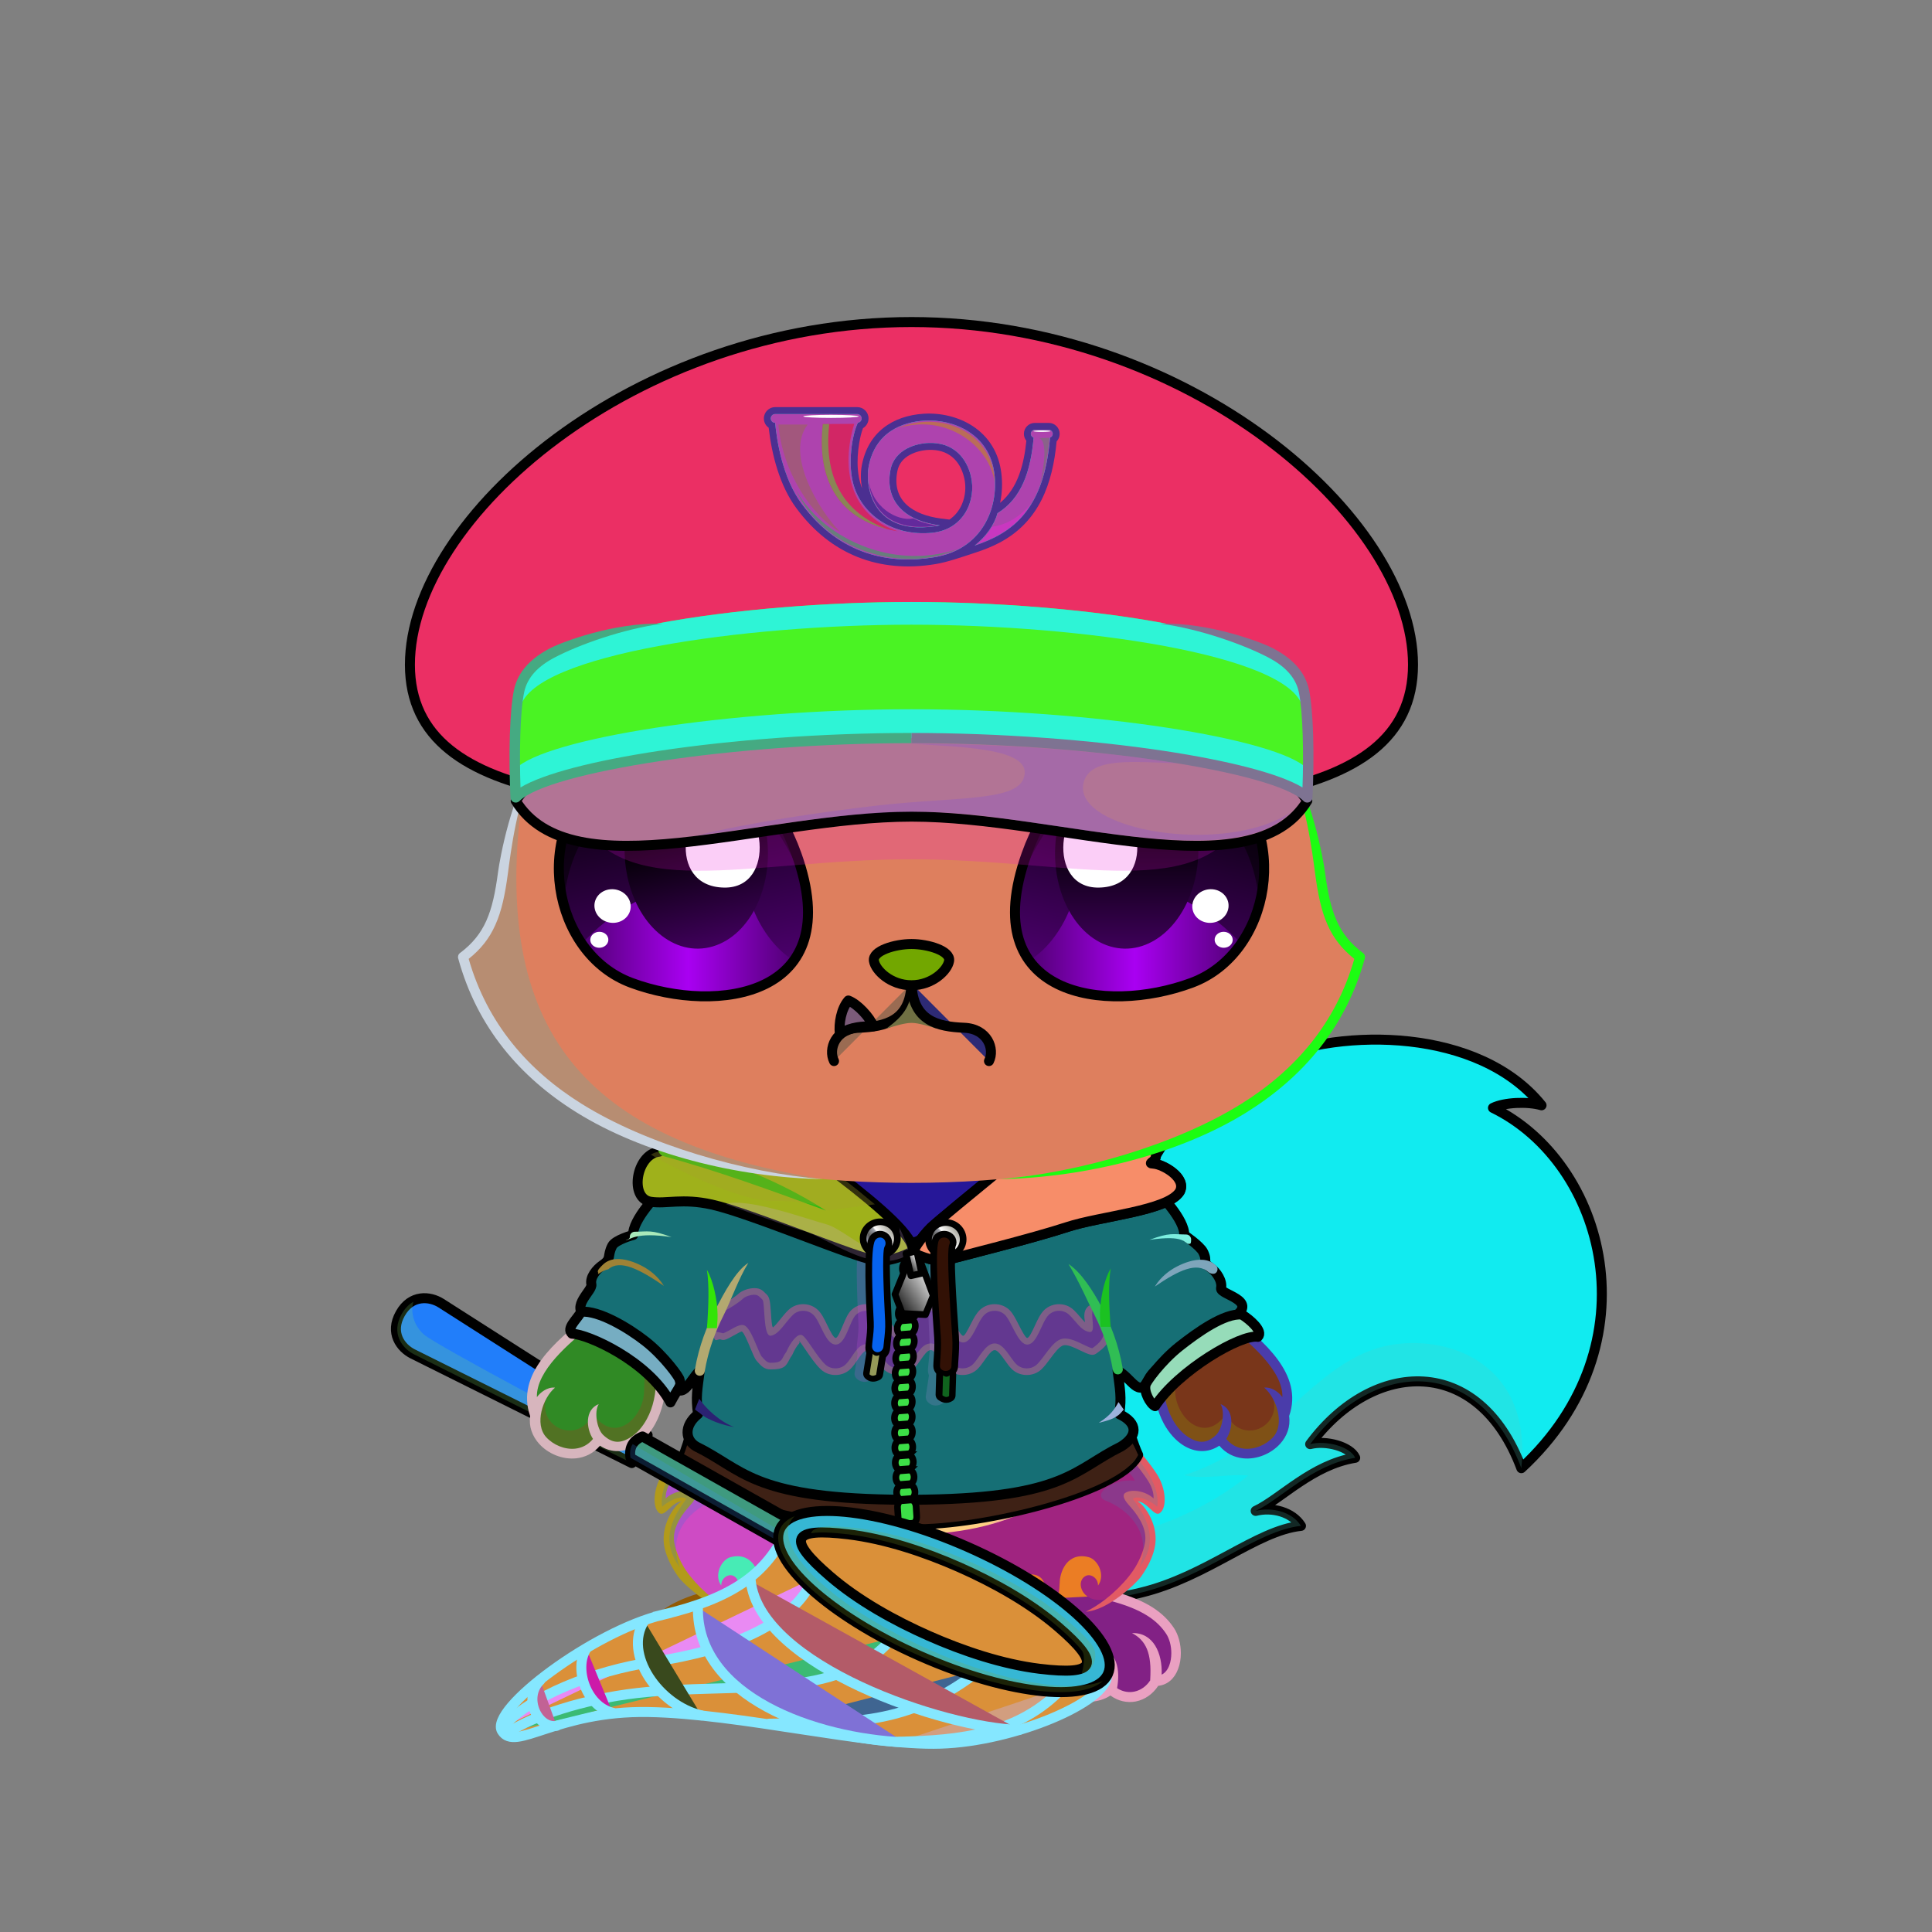 <svg xmlns="http://www.w3.org/2000/svg" xmlns:xlink="http://www.w3.org/1999/xlink" style="shape-rendering:geometricPrecision; text-rendering:geometricPrecision; image-rendering:optimizeQuality; fill-rule:evenodd; clip-rule:evenodd" version="1.1" viewBox="0 0 29000 29000" xml:space="preserve"><rect x="0" y="0" width="29000" height="29000" fill="#808080" stroke="none"/><defs><style type="text/css">.HatPostman-Mediumfil14new {fill:black;fill-opacity:0.2}
.HatPostman-Mediumfil692new {fill:url(#HatPostman-Mediumid98new)}
.HatPostman-Mediumfil693new {fill:#ACB3E8}
.HatPostman-Mediumfil695new {fill:url(#HatPostman-Mediumid108new)}
.HatPostman-Mediumfil696new {fill:url(#HatPostman-Mediumid107new)}
.HatPostman-Mediumfil223new {fill:black;fill-rule:nonzero}
.HatPostman-Mediumfil32new {fill:white;fill-opacity:0.302}
.HatPostman-Mediumfil84new {fill:black}
.HatPostman-Mediumfil697new {fill:url(#HatPostman-Mediumid42new)}
.HatPostman-Mediumfil698new {fill:white;fill-opacity:0.8}
.HatPostman-Mediumfil247new {fill:#966432;fill-opacity:0.502}
.HatPostman-Mediumfil699new {fill:#FFFF66;fill-opacity:0.502}
.HatPostman-Mediumfil700new {fill:#FFFFCC;fill-opacity:0.8}
.HatPostman-Mediumfil83new {fill:white}
.HatPostman-Mediumfil701new {fill:#643200;fill-opacity:0.302}
.HatPostman-Mediumfil33new {fill:none}
.HatPostman-Mediumstr0new {stroke:black;stroke-width:150;stroke-linecap:round;stroke-linejoin:round}
.HatPostman-Mediumfil694new {fill:url(#HatPostman-Mediumid96new)}
.HairBack-Fox0fil0 {fill:none}
.Tail-Fox5fil13 {fill:url(#Tail-Fox5id28)}
.Tail-Fox5fil8 {fill:black;fill-opacity:0.2}
.Tail-Fox5fil0 {fill:none}
.Tail-Fox5str0 {stroke:black;stroke-width:150;stroke-linecap:round;stroke-linejoin:round}
.RightFoot-Fox2fil22 {fill:url(#RightFoot-Fox2id162)}
.RightFoot-Fox2fil8 {fill:black;fill-opacity:0.2}
.RightFoot-Fox2fil0 {fill:none}
.RightFoot-Fox2fil18 {fill:black;fill-rule:nonzero}
.RightLeg-Fox5fil28 {fill:url(#RightLeg-Fox5id47)}
.RightLeg-Fox5fil18 {fill:black;fill-rule:nonzero}
.RightLeg-Fox5fil8 {fill:black;fill-opacity:0.2}
.LeftFoot-Fox2fil31 {fill:url(#LeftFoot-Fox2id165)}
.LeftFoot-Fox2fil8 {fill:black;fill-opacity:0.2}
.LeftFoot-Fox2fil0 {fill:none}
.LeftFoot-Fox2fil18 {fill:black;fill-rule:nonzero}
.LeftLeg-Fox5fil33 {fill:url(#LeftLeg-Fox5id43)}
.LeftLeg-Fox5fil18 {fill:black;fill-rule:nonzero}
.LeftLeg-Fox5fil8 {fill:black;fill-opacity:0.2}
.RightHand-Fox0fil34 {fill:url(#RightHand-Fox0id128)}
.RightHand-Fox0fil8 {fill:black;fill-opacity:0.2}
.RightHand-Fox0fil0 {fill:none}
.RightHand-Fox0str0 {stroke:black;stroke-width:150;stroke-linecap:round;stroke-linejoin:round}
.RightPaw-Fox0fil39 {fill:url(#RightPaw-Fox0id92)}
.RightPaw-Fox0fil8 {fill:black;fill-opacity:0.2}
.RightPaw-Fox0fil18 {fill:black;fill-rule:nonzero}
.LeftHand-Fox0fil44 {fill:url(#LeftHand-Fox0id144)}
.LeftHand-Fox0fil8 {fill:black;fill-opacity:0.2}
.LeftHand-Fox0fil0 {fill:none}
.LeftHand-Fox0str0 {stroke:black;stroke-width:150;stroke-linecap:round;stroke-linejoin:round}
.LeftPaw-Fox0fil48 {fill:url(#LeftPaw-Fox0id151)}
.LeftPaw-Fox0fil8 {fill:black;fill-opacity:0.2}
.LeftPaw-Fox0fil18 {fill:black;fill-rule:nonzero}
.Body-Fox1fil53 {fill:url(#Body-Fox1id192)}
.Body-Fox1fil8 {fill:black;fill-opacity:0.2}
.Body-Fox1fil18 {fill:black;fill-rule:nonzero}
.Body-Fox1fil55 {fill:url(#Body-Fox1id160)}
.Head-Fox0fil130 {fill:url(#Head-Fox0id115)}
.Head-Fox0fil8 {fill:black;fill-opacity:0.2}
.Head-Fox0fil18 {fill:black;fill-rule:nonzero}
.Mouth-Fox9fil2 {fill:black}
.Mouth-Fox9fil0 {fill:none}
.Mouth-Fox9str0 {stroke:black;stroke-width:150;stroke-linecap:round;stroke-linejoin:round}
.Mouth-Fox9fil142 {fill:white}
.Eyes-Fox0fil147 {fill:url(#Eyes-Fox0id182)}
.Eyes-Fox0fil148 {fill:url(#Eyes-Fox0id100)}
.Eyes-Fox0fil142 {fill:white}
.Eyes-Fox0fil149 {fill:url(#Eyes-Fox0id132)}
.Eyes-Fox0fil150 {fill:#72362c}
.Eyes-Fox0fil8 {fill:black;fill-opacity:0.2}
.Eyes-Fox0fil4 {fill:black;fill-opacity:0.502}
.Eyes-Fox0fil151 {fill:url(#Eyes-Fox0id12)}
.Eyes-Fox0fil152 {fill:url(#Eyes-Fox0id57)}
.Eyes-Fox0fil153 {fill:url(#Eyes-Fox0id73)}
.Eyes-Fox0fil0 {fill:none}
.Eyes-Fox0str1 {stroke:black;stroke-width:150}
.Moustache-Fox0fil0 {fill:none}
.Nose-Fox0fil215 {fill:url(#Nose-Fox0id189)}
.Nose-Fox0str0 {stroke:black;stroke-width:150;stroke-linecap:round;stroke-linejoin:round}
.WeaponBflyNetBack-Mediumfil1 {fill:black;fill-rule:nonzero;fill-opacity:0.2}
.WeaponBflyNetBack-Mediumfil12 {fill:url(#WeaponBflyNetBack-Mediumid25);fill-rule:nonzero}
.WeaponBflyNetBack-Mediumstr0 {stroke:black;stroke-width:150;stroke-linecap:round;stroke-linejoin:round}
.WeaponBflyNet-Mediumfil13 {fill:white;fill-opacity:0.702}
.WeaponBflyNet-Mediumfil3 {fill:black;fill-opacity:0.2}
.WeaponBflyNet-Mediumfil14 {fill:none}
.WeaponBflyNet-Mediumstr2 {stroke:#85E7FF;stroke-width:150;stroke-linecap:round;stroke-linejoin:round}
.WeaponBflyNet-Mediumstr3 {stroke:#85E7FF;stroke-width:150}
.WeaponBflyNet-Mediumfil15 {fill:url(#WeaponBflyNet-Mediumid2)}
.WeaponBflyNet-Mediumstr0 {stroke:black;stroke-width:150;stroke-linecap:round;stroke-linejoin:round}
.WeaponBflyNet-Mediumfil16 {fill:url(#WeaponBflyNet-Mediumid1)}
.WeaponBflyNet-Mediumstr1 {stroke:black;stroke-width:150}
.NecklaceEasterHoodie-Mediumfil102 {fill:#500073;fill-opacity:0.259}
.NecklaceEasterHoodie-Mediumfil3 {fill:none}
.NecklaceEasterHoodie-Mediumfil134 {fill:url(#NecklaceEasterHoodie-Mediumid0)}
.NecklaceEasterHoodie-Mediumfil135 {fill:url(#NecklaceEasterHoodie-Mediumid1)}
.NecklaceEasterHoodie-Mediumfil136 {fill:url(#NecklaceEasterHoodie-Mediumid294)}
.NecklaceEasterHoodie-Mediumfil137 {fill:url(#NecklaceEasterHoodie-Mediumid5)}
.NecklaceEasterHoodie-Mediumfil138 {fill:url(#NecklaceEasterHoodie-Mediumid299)}
.NecklaceEasterHoodie-Mediumfil109 {fill:#99FFFF;fill-opacity:0.2}
.NecklaceEasterHoodie-Mediumfil110 {fill:#500073;fill-opacity:0.2}
.NecklaceEasterHoodie-Mediumfil139 {fill:url(#NecklaceEasterHoodie-Mediumid293)}
.NecklaceEasterHoodie-Mediumfil113 {fill:white;fill-rule:nonzero;fill-opacity:0.8}
.NecklaceEasterHoodie-Mediumfil114 {fill:red;fill-opacity:0.8}
.NecklaceEasterHoodie-Mediumfil27 {fill:black;fill-rule:nonzero}
.NecklaceEasterHoodie-Mediumfil117 {fill:#FFCCCC;fill-opacity:0.2}
.NecklaceEasterHoodie-Mediumfil118 {fill:black;fill-rule:nonzero}
.NecklaceEasterHoodie-Mediumfil119 {fill:#300000;fill-opacity:0.322}
.NecklaceEasterHoodie-Mediumfil120 {fill:#300000;fill-opacity:0.212}
.NecklaceEasterHoodie-Mediumfil142 {fill:url(#NecklaceEasterHoodie-Mediumid247)}
.NecklaceEasterHoodie-Mediumfil143 {fill:url(#NecklaceEasterHoodie-Mediumid246)}
.NecklaceEasterHoodie-Mediumfil144 {fill:url(#NecklaceEasterHoodie-Mediumid256)}
.NecklaceEasterHoodie-Mediumfil145 {fill:url(#NecklaceEasterHoodie-Mediumid255)}
.NecklaceEasterHoodie-Mediumfil146 {fill:url(#NecklaceEasterHoodie-Mediumid254)}
.NecklaceEasterHoodie-Mediumfil147 {fill:url(#NecklaceEasterHoodie-Mediumid242)}
.NecklaceEasterHoodie-Mediumfil127 {fill:#300000;fill-opacity:0.302}
.NecklaceEasterHoodie-Mediumfil133 {fill:url(#NecklaceEasterHoodie-Mediumid49)}
.NecklaceEasterHoodie-Mediumstr6 {stroke:black;stroke-width:150;stroke-linecap:round;stroke-linejoin:round;stroke-miterlimit:22.926}
.NecklaceEasterHoodie-Mediumfil104 {fill:#FFCC02}
.NecklaceEasterHoodie-Mediumstr7 {stroke:#E2B200;stroke-width:150;stroke-linecap:round;stroke-linejoin:round;stroke-miterlimit:22.926}
.NecklaceEasterHoodie-Mediumstr0 {stroke:black;stroke-width:150;stroke-linecap:round;stroke-linejoin:round;stroke-miterlimit:22.926}
.NecklaceEasterHoodie-Mediumfil140 {fill:url(#NecklaceEasterHoodie-Mediumid44)}
.NecklaceEasterHoodie-Mediumfil141 {fill:url(#NecklaceEasterHoodie-Mediumid31)}
.NecklaceEasterHoodie-Mediumstr4 {stroke:black;stroke-width:200;stroke-linecap:round;stroke-linejoin:round;stroke-miterlimit:22.926}
.NecklaceEasterHoodie-Mediumfil148 {fill:url(#NecklaceEasterHoodie-Mediumid156)}
.NecklaceEasterHoodie-Mediumfil149 {fill:url(#NecklaceEasterHoodie-Mediumid135)}
.NecklaceEasterHoodie-Mediumfil150 {fill:url(#NecklaceEasterHoodie-Mediumid192)}
.NecklaceEasterHoodie-Mediumstr8 {stroke:black;stroke-width:100;stroke-miterlimit:22.926}
.NecklaceEasterHoodie-Mediumfil151 {fill:url(#NecklaceEasterHoodie-Mediumid65)}
.NecklaceEasterHoodie-Mediumstr9 {stroke:black;stroke-width:100;stroke-linecap:round;stroke-linejoin:round;stroke-miterlimit:22.926}
.NecklaceEasterHoodie-Mediumfil152 {fill:url(#NecklaceEasterHoodie-Mediumid38)}
</style><linearGradient gradientUnits="userSpaceOnUse" id="HatPostman-Mediumid98new" x1="13681.9" x2="13681.9" y1="4833.72" y2="12163.9">
   <stop offset="0" style="stop-opacity:1; stop-color:#9494D1"/>
   <stop offset="0.431" style="stop-opacity:1; stop-color:#4C4AA3"/>
   <stop offset="1" style="stop-opacity:1; stop-color:#15154A"/>
  </linearGradient><linearGradient gradientUnits="userSpaceOnUse" id="HatPostman-Mediumid108new" x1="7707.67" x2="19656.2" y1="10503.1" y2="10503.1">
   <stop offset="0" style="stop-opacity:1; stop-color:#21215E"/>
   <stop offset="0.671" style="stop-opacity:1; stop-color:#8484C7"/>
   <stop offset="1" style="stop-opacity:1; stop-color:#20205C"/>
  </linearGradient><linearGradient gradientUnits="userSpaceOnUse" id="HatPostman-Mediumid107new" x1="7707.68" x2="19656.2" y1="10503.1" y2="10503.1">
   <stop offset="0" style="stop-opacity:1; stop-color:#A17F18"/>
   <stop offset="0.38" style="stop-opacity:1; stop-color:#FCC626"/>
   <stop offset="0.702" style="stop-opacity:1; stop-color:#FFE9B0"/>
   <stop offset="0.812" style="stop-opacity:1; stop-color:#FCC626"/>
   <stop offset="1" style="stop-opacity:1; stop-color:#AB8900"/>
  </linearGradient><linearGradient gradientUnits="userSpaceOnUse" id="HatPostman-Mediumid42new" x1="11569.5" x2="15802.2" y1="7306.42" y2="7306.42">
   <stop offset="0" style="stop-opacity:1; stop-color:#A17F18"/>
   <stop offset="0.259" style="stop-opacity:1; stop-color:#FCC626"/>
   <stop offset="0.78" style="stop-opacity:1; stop-color:#FFE9B0"/>
   <stop offset="0.922" style="stop-opacity:1; stop-color:#FCC626"/>
   <stop offset="1" style="stop-opacity:1; stop-color:#CCA50A"/>
  </linearGradient><linearGradient gradientUnits="userSpaceOnUse" id="HatPostman-Mediumid96new" x1="7741.19" x2="19622.7" y1="11480.4" y2="11480.4">
   <stop offset="0" style="stop-opacity:1; stop-color:black"/>
   <stop offset="0.729" style="stop-opacity:1; stop-color:#404040"/>
   <stop offset="1" style="stop-opacity:1; stop-color:#1F1B20"/>
  </linearGradient><linearGradient gradientUnits="userSpaceOnUse" id="Tail-Fox5id28" x1="12775.8" x2="23014.4" y1="17677.8" y2="21999.7">
   <stop offset="0" style="stop-opacity:1; stop-color:#d99338"/>
   <stop offset="0.29" style="stop-opacity:1; stop-color:#ffb250"/>
   <stop offset="0.569" style="stop-opacity:1; stop-color:#d99338"/>
   <stop offset="1" style="stop-opacity:1; stop-color:#99574b"/>
  </linearGradient><linearGradient gradientUnits="userSpaceOnUse" id="RightFoot-Fox2id162" x1="16304.9" x2="16304.9" xlink:href="#RightFoot-Fox2id71" y1="23252.2" y2="25473.4">
  </linearGradient><linearGradient gradientUnits="userSpaceOnUse" id="RightLeg-Fox5id47" x1="14529.9" x2="16503.6" xlink:href="#RightLeg-Fox5id41" y1="23914.3" y2="21127.8">
  </linearGradient><linearGradient gradientUnits="userSpaceOnUse" id="LeftFoot-Fox2id165" x1="11002.8" x2="11002.8" xlink:href="#LeftFoot-Fox2id71" y1="23252.1" y2="25473.4">
  </linearGradient><linearGradient gradientUnits="objectBoundingBox" id="LeftLeg-Fox5id43" x1="76.808%" x2="23.192%" xlink:href="#LeftLeg-Fox5id41" y1="93.48%" y2="6.52%">
  </linearGradient><linearGradient gradientUnits="objectBoundingBox" id="RightHand-Fox0id128" x1="19.715%" x2="80.285%" y1="10.418%" y2="89.581%">
   <stop offset="0" style="stop-opacity:1; stop-color:#d99338"/>
   <stop offset="0.02" style="stop-opacity:1; stop-color:#d99338"/>
   <stop offset="0.722" style="stop-opacity:1; stop-color:#ffb250"/>
   <stop offset="1" style="stop-opacity:1; stop-color:#ffb250"/>
  </linearGradient><linearGradient gradientUnits="userSpaceOnUse" id="RightPaw-Fox0id92" x1="18753.4" x2="17671.1" y1="21628.2" y2="19462.6">
   <stop offset="0" style="stop-opacity:1; stop-color:#99574b"/>
   <stop offset="1" style="stop-opacity:1; stop-color:#d99338"/>
  </linearGradient><linearGradient gradientUnits="objectBoundingBox" id="LeftHand-Fox0id144" x1="80.285%" x2="19.715%" xlink:href="#LeftHand-Fox0id128" y1="10.418%" y2="89.581%">
  </linearGradient><linearGradient gradientUnits="userSpaceOnUse" id="LeftPaw-Fox0id151" x1="8539.59" x2="9651.19" xlink:href="#LeftPaw-Fox0id92" y1="21657.5" y2="19433.3">
  </linearGradient><linearGradient gradientUnits="objectBoundingBox" id="Body-Fox1id192" x1="50%" x2="50%" y1="0%" y2="100%">
   <stop offset="0" style="stop-opacity:1; stop-color:#d99338"/>
   <stop offset="0.102" style="stop-opacity:1; stop-color:#d99338"/>
   <stop offset="0.522" style="stop-opacity:1; stop-color:#ffb250"/>
   <stop offset="1" style="stop-opacity:1; stop-color:#ffc375"/>
  </linearGradient><linearGradient gradientUnits="userSpaceOnUse" id="Body-Fox1id160" x1="13653.8" x2="13653.8" y1="17546" y2="22672.4">
   <stop offset="0" style="stop-opacity:1; stop-color:#f2edda"/>
   <stop offset="0.502" style="stop-opacity:1; stop-color:#fffcf1"/>
   <stop offset="1" style="stop-opacity:1; stop-color:#fffcf1"/>
  </linearGradient><linearGradient gradientUnits="userSpaceOnUse" id="Head-Fox0id115" x1="13681.9" x2="13681.9" xlink:href="#Head-Fox0id94" y1="17755.4" y2="7384.8">
  </linearGradient><linearGradient gradientUnits="userSpaceOnUse" id="Eyes-Fox0id182" x1="10652.3" x2="9864.74" xlink:href="#Eyes-Fox0id11" y1="14913.9" y2="11283.7">
  </linearGradient><linearGradient gradientUnits="userSpaceOnUse" id="Eyes-Fox0id100" x1="8721.5" x2="11925.7" xlink:href="#Eyes-Fox0id4" y1="14233.5" y2="14233.5">
  </linearGradient><linearGradient gradientUnits="userSpaceOnUse" id="Eyes-Fox0id132" x1="10130.5" x2="10772.8" xlink:href="#Eyes-Fox0id3" y1="11425.5" y2="14144.1">
  </linearGradient><linearGradient gradientUnits="userSpaceOnUse" id="Eyes-Fox0id12" x1="16711.6" x2="17499.1" xlink:href="#Eyes-Fox0id11" y1="14913.9" y2="11283.7">
  </linearGradient><linearGradient gradientUnits="userSpaceOnUse" id="Eyes-Fox0id57" x1="18642.3" x2="15438.2" xlink:href="#Eyes-Fox0id4" y1="14233.5" y2="14233.5">
  </linearGradient><linearGradient gradientUnits="userSpaceOnUse" id="Eyes-Fox0id73" x1="16912.2" x2="16912.2" xlink:href="#Eyes-Fox0id3" y1="11330.3" y2="14239.3">
  </linearGradient><linearGradient gradientUnits="userSpaceOnUse" id="Nose-Fox0id189" x1="13681.9" x2="13681.9" y1="14170" y2="14789.2">
   <stop offset="0" style="stop-opacity:1; stop-color:#FFCCCC"/>
   <stop offset="1" style="stop-opacity:1; stop-color:#453F2C"/>
  </linearGradient><linearGradient gradientUnits="userSpaceOnUse" id="WeaponBflyNetBack-Mediumid25" x1="7204.83" x2="8458.79" y1="22047.5" y2="19400.3">
   <stop offset="0" style="stop-opacity:1; stop-color:#FF6666"/>
   <stop offset="1" style="stop-opacity:1; stop-color:#FFC5B0"/>
  </linearGradient><linearGradient gradientUnits="userSpaceOnUse" id="WeaponBflyNet-Mediumid2" x1="9470.94" x2="12022.2" y1="22463.7" y2="22328">
   <stop offset="0" style="stop-opacity:1; stop-color:#5C3005"/>
   <stop offset="1" style="stop-opacity:1; stop-color:#B87939"/>
  </linearGradient><linearGradient gradientUnits="userSpaceOnUse" id="WeaponBflyNet-Mediumid1" x1="14169.4" x2="14169.4" y1="25399.5" y2="22680.1">
   <stop offset="0" style="stop-opacity:1; stop-color:#D4A373"/>
   <stop offset="1" style="stop-opacity:1; stop-color:#B87939"/>
  </linearGradient><linearGradient gradientUnits="userSpaceOnUse" id="NecklaceEasterHoodie-Mediumid0" x1="8785.3" x2="18493.91" y1="20078.55" y2="20078.55">
   <stop offset="0" style="stop-opacity:1; stop-color:#F29900"/>
   <stop offset="0.471" style="stop-opacity:1; stop-color:#FFCF13"/>
   <stop offset="1" style="stop-opacity:1; stop-color:#FFEDA3"/>
  </linearGradient><linearGradient gradientUnits="userSpaceOnUse" id="NecklaceEasterHoodie-Mediumid1" x1="8767.19" x2="12122.06" y1="19231.16" y2="19231.16">
   <stop offset="0" style="stop-opacity:1; stop-color:#FFCC02"/>
   <stop offset="1" style="stop-opacity:1; stop-color:#F9B80B"/>
  </linearGradient><linearGradient gradientUnits="userSpaceOnUse" id="NecklaceEasterHoodie-Mediumid294" x1="8848.58" x2="11090.95" y1="19311.78" y2="19311.78">
   <stop offset="0" style="stop-opacity:1; stop-color:#008F8F"/>
   <stop offset="0.471" style="stop-opacity:1; stop-color:#50C7C7"/>
   <stop offset="1" style="stop-opacity:1; stop-color:#00A3A3"/>
  </linearGradient><linearGradient gradientUnits="userSpaceOnUse" id="NecklaceEasterHoodie-Mediumid5" x1="18454.91" x2="15446.41" y1="18416.69" y2="20040.61">
   <stop offset="0" style="stop-opacity:1; stop-color:#FFDF62"/>
   <stop offset="0.29" style="stop-opacity:1; stop-color:#FFDE5F"/>
   <stop offset="0.439" style="stop-opacity:1; stop-color:#FFCA2B"/>
   <stop offset="1" style="stop-opacity:1; stop-color:#FFE98F"/>
  </linearGradient><linearGradient gradientUnits="userSpaceOnUse" id="NecklaceEasterHoodie-Mediumid299" x1="18364.22" x2="16197.25" xlink:href="#NecklaceEasterHoodie-Mediumid294" y1="19350.65" y2="19350.65">
  </linearGradient><linearGradient gradientUnits="objectBoundingBox" id="NecklaceEasterHoodie-Mediumid293" x1="0%" x2="100%" y1="50%" y2="50%">
   <stop offset="0" style="stop-opacity:1; stop-color:#008F8F"/>
   <stop offset="0.471" style="stop-opacity:1; stop-color:#45C9C9"/>
   <stop offset="1" style="stop-opacity:1; stop-color:#00A3A3"/>
  </linearGradient><linearGradient gradientUnits="userSpaceOnUse" id="NecklaceEasterHoodie-Mediumid247" x1="13070.72" x2="13353.04" xlink:href="#NecklaceEasterHoodie-Mediumid239" y1="18702.04" y2="18474.7">
  </linearGradient><linearGradient gradientUnits="userSpaceOnUse" id="NecklaceEasterHoodie-Mediumid246" x1="14053.87" x2="14339.63" xlink:href="#NecklaceEasterHoodie-Mediumid239" y1="18716.46" y2="18486.34">
  </linearGradient><linearGradient gradientUnits="userSpaceOnUse" id="NecklaceEasterHoodie-Mediumid256" x1="14278.7" x2="14108.25" xlink:href="#NecklaceEasterHoodie-Mediumid240" y1="19575.11" y2="19587.48">
  </linearGradient><linearGradient gradientUnits="userSpaceOnUse" id="NecklaceEasterHoodie-Mediumid255" x1="14137.48" x2="14247.06" xlink:href="#NecklaceEasterHoodie-Mediumid242" y1="20800.95" y2="20801.4">
  </linearGradient><linearGradient gradientUnits="userSpaceOnUse" id="NecklaceEasterHoodie-Mediumid254" x1="13276.84" x2="13127.92" xlink:href="#NecklaceEasterHoodie-Mediumid240" y1="19434.54" y2="19445.18">
  </linearGradient><linearGradient gradientUnits="userSpaceOnUse" id="NecklaceEasterHoodie-Mediumid49" x1="13009.3" x2="14300.88" xlink:href="#NecklaceEasterHoodie-Mediumid41" y1="20643.7" y2="23674.36">
  </linearGradient><linearGradient gradientUnits="userSpaceOnUse" id="NecklaceEasterHoodie-Mediumid44" x1="11319.15" x2="11949.72" xlink:href="#NecklaceEasterHoodie-Mediumid31" y1="18969.14" y2="16621.78">
  </linearGradient><linearGradient gradientUnits="userSpaceOnUse" id="NecklaceEasterHoodie-Mediumid156" x1="9937.08" x2="8835.42" xlink:href="#NecklaceEasterHoodie-Mediumid41" y1="20931.68" y2="19787.97">
  </linearGradient><linearGradient gradientUnits="userSpaceOnUse" id="NecklaceEasterHoodie-Mediumid135" x1="17477.93" x2="18602.47" xlink:href="#NecklaceEasterHoodie-Mediumid41" y1="20994.16" y2="19808.42">
  </linearGradient><linearGradient gradientUnits="userSpaceOnUse" id="NecklaceEasterHoodie-Mediumid192" x1="12962.83" x2="14347.72" xlink:href="#NecklaceEasterHoodie-Mediumid187" y1="21245.01" y2="20539.23">
  </linearGradient><linearGradient gradientUnits="userSpaceOnUse" id="NecklaceEasterHoodie-Mediumid65" x1="13990.6" x2="13451.59" xlink:href="#NecklaceEasterHoodie-Mediumid35" y1="19152.36" y2="19519.18">
  </linearGradient><linearGradient gradientUnits="userSpaceOnUse" id="NecklaceEasterHoodie-Mediumid38" x1="13799.19" x2="13634.13" xlink:href="#NecklaceEasterHoodie-Mediumid35" y1="18901.7" y2="19026.75">
  </linearGradient><linearGradient gradientUnits="userSpaceOnUse" id="RightFoot-Fox2id71" x1="20567.8" x2="23404.3" y1="20889.9" y2="17430.7">
   <stop offset="0" style="stop-opacity:1; stop-color:#99574b"/>
   <stop offset="1" style="stop-opacity:1; stop-color:#72362c"/>
  </linearGradient><linearGradient gradientUnits="objectBoundingBox" id="RightLeg-Fox5id41" x1="23.32%" x2="76.68%" y1="93.65%" y2="6.35%">
   <stop offset="0" style="stop-opacity:1; stop-color:#ffc375"/>
   <stop offset="0.2" style="stop-opacity:1; stop-color:#ffc375"/>
   <stop offset="1" style="stop-opacity:1; stop-color:#ffb250"/>
  </linearGradient><linearGradient gradientUnits="userSpaceOnUse" id="LeftFoot-Fox2id71" x1="20567.8" x2="23404.3" y1="20889.9" y2="17430.7">
   <stop offset="0" style="stop-opacity:1; stop-color:#99574b"/>
   <stop offset="1" style="stop-opacity:1; stop-color:#72362c"/>
  </linearGradient><linearGradient gradientUnits="objectBoundingBox" id="LeftLeg-Fox5id41" x1="23.32%" x2="76.68%" y1="93.65%" y2="6.35%">
   <stop offset="0" style="stop-opacity:1; stop-color:#ffc375"/>
   <stop offset="0.2" style="stop-opacity:1; stop-color:#ffc375"/>
   <stop offset="1" style="stop-opacity:1; stop-color:#ffb250"/>
  </linearGradient><linearGradient gradientUnits="objectBoundingBox" id="LeftHand-Fox0id128" x1="19.715%" x2="80.285%" y1="10.418%" y2="89.581%">
   <stop offset="0" style="stop-opacity:1; stop-color:#d99338"/>
   <stop offset="0.02" style="stop-opacity:1; stop-color:#d99338"/>
   <stop offset="0.722" style="stop-opacity:1; stop-color:#ffb250"/>
   <stop offset="1" style="stop-opacity:1; stop-color:#ffb250"/>
  </linearGradient><linearGradient gradientUnits="userSpaceOnUse" id="LeftPaw-Fox0id92" x1="18753.4" x2="17671.1" y1="21628.2" y2="19462.6">
   <stop offset="0" style="stop-opacity:1; stop-color:#99574b"/>
   <stop offset="1" style="stop-opacity:1; stop-color:#d99338"/>
  </linearGradient><linearGradient gradientUnits="objectBoundingBox" id="Head-Fox0id94" x1="50%" x2="50%" y1="100%" y2="0%">
   <stop offset="0" style="stop-opacity:1; stop-color:#d99338"/>
   <stop offset="0.4" style="stop-opacity:1; stop-color:#ffb250"/>
   <stop offset="1" style="stop-opacity:1; stop-color:#ffc375"/>
  </linearGradient><linearGradient gradientUnits="userSpaceOnUse" id="Eyes-Fox0id11" x1="16664.8" x2="17411" y1="14898.5" y2="11291.1">
   <stop offset="0" style="stop-opacity:1; stop-color:#500073"/>
   <stop offset="1" style="stop-opacity:1; stop-color:black"/>
  </linearGradient><linearGradient gradientUnits="objectBoundingBox" id="Eyes-Fox0id4" x1="100%" x2="0%" y1="50%" y2="50%">
   <stop offset="0" style="stop-opacity:1; stop-color:#500073"/>
   <stop offset="0.502" style="stop-opacity:1; stop-color:#a900f2"/>
   <stop offset="1" style="stop-opacity:1; stop-color:#500073"/>
  </linearGradient><linearGradient gradientUnits="userSpaceOnUse" id="Eyes-Fox0id3" x1="16867.8" x2="16867.8" y1="11330.3" y2="14359.1">
   <stop offset="0" style="stop-opacity:1; stop-color:black"/>
   <stop offset="0.4" style="stop-opacity:1; stop-color:black"/>
   <stop offset="1" style="stop-opacity:1; stop-color:#3e0059"/>
  </linearGradient><linearGradient gradientUnits="userSpaceOnUse" id="NecklaceEasterHoodie-Mediumid239" x1="13001.68" x2="13313.54" y1="18593.48" y2="18342.35">
   <stop offset="0" style="stop-opacity:1; stop-color:#9BA0B0"/>
   <stop offset="0.212" style="stop-opacity:1; stop-color:#5C5C5C"/>
   <stop offset="0.522" style="stop-opacity:1; stop-color:#9CA0A8"/>
   <stop offset="0.588" style="stop-opacity:1; stop-color:white"/>
   <stop offset="1" style="stop-opacity:1; stop-color:#B8B7AF"/>
  </linearGradient><linearGradient gradientUnits="userSpaceOnUse" id="NecklaceEasterHoodie-Mediumid240" x1="14336.06" x2="14147.76" y1="19557.91" y2="19571.57">
   <stop offset="0" style="stop-opacity:1; stop-color:#F0CC3E"/>
   <stop offset="0.62" style="stop-opacity:1; stop-color:#DB961F"/>
   <stop offset="1" style="stop-opacity:1; stop-color:#B86D18"/>
  </linearGradient><linearGradient gradientUnits="userSpaceOnUse" id="NecklaceEasterHoodie-Mediumid242" x1="13187.11" x2="13079.43" y1="20496.86" y2="20476.59">
   <stop offset="0" style="stop-opacity:1; stop-color:#FFFFCF"/>
   <stop offset="0.62" style="stop-opacity:1; stop-color:#F7D8A3"/>
   <stop offset="1" style="stop-opacity:1; stop-color:#DEB96A"/>
  </linearGradient><linearGradient gradientUnits="userSpaceOnUse" id="NecklaceEasterHoodie-Mediumid41" x1="13033.37" x2="14377.72" y1="20819.18" y2="24070.52">
   <stop offset="0" style="stop-opacity:1; stop-color:#09004F"/>
   <stop offset="0.561" style="stop-opacity:1; stop-color:#6154C2"/>
   <stop offset="1" style="stop-opacity:1; stop-color:#573FCC"/>
  </linearGradient><linearGradient gradientUnits="userSpaceOnUse" id="NecklaceEasterHoodie-Mediumid31" x1="15372.15" x2="16050.04" y1="18960.19" y2="16561.59">
   <stop offset="0" style="stop-opacity:1; stop-color:#AB0000"/>
   <stop offset="0.49" style="stop-opacity:1; stop-color:red"/>
   <stop offset="1" style="stop-opacity:1; stop-color:#FF5252"/>
  </linearGradient><linearGradient gradientUnits="userSpaceOnUse" id="NecklaceEasterHoodie-Mediumid187" x1="13056.86" x2="14287.64" y1="21912.51" y2="21285.27">
   <stop offset="0" style="stop-opacity:1; stop-color:#8C8C8C"/>
   <stop offset="0.231" style="stop-opacity:1; stop-color:#F2F2F2"/>
   <stop offset="1" style="stop-opacity:1; stop-color:black"/>
  </linearGradient><linearGradient gradientUnits="userSpaceOnUse" id="NecklaceEasterHoodie-Mediumid35" x1="13970.27" x2="13491.23" y1="20052.72" y2="20378.73">
   <stop offset="0" style="stop-opacity:1; stop-color:#F1F1F1"/>
   <stop offset="1" style="stop-opacity:1; stop-color:#262626"/>
  </linearGradient></defs><g id="HairBack-Fox0">
 <animateTransform additive="sum" attributeName="transform" dur="10" repeatCount="indefinite" type="translate" values="0;0 200;0;0 200;0;0 200;0;0 200;0"/>
  <rect class="HairBack-Fox0fil0" height="908" width="908" x="13228" y="16528"/>
 </g><g id="Tail-Fox5">
  <path class="Tail-Fox5fil13" d="M13378 20620c1055,798 2901,1153 3156,-587 402,-2751 1220,-3559 2564,-4130 1113,-473 3101,-478 4041,688 -210,-61 -560,-45 -729,39 1686,822 2438,3547 426,5408 -639,-1706 -2218,-1642 -3170,-361 238,-61 598,35 676,205 -648,104 -1121,623 -1494,797 249,-62 548,15 680,225 -668,70 -1414,764 -2406,1003 -1158,280 -2417,208 -3453,-234 -1023,-437 -1733,-1068 -1863,-1800 -365,-262 1050,-1648 1572,-1253z" style="fill:#7a14f8"/>
  <path class="Tail-Fox5fil0 Tail-Fox5str0" d="M13378 20620c1055,798 2910,1155 3156,-587 353,-2507 1159,-3559 2503,-4130 1113,-473 3162,-478 4102,688 -210,-61 -560,-45 -729,39 1686,822 2438,3547 426,5408 -639,-1706 -2218,-1642 -3170,-361 238,-61 598,35 676,205 -648,104 -1121,623 -1494,797 249,-62 548,15 680,225 -668,70 -1414,764 -2406,1003 -1158,280 -2417,208 -3453,-234 -1023,-437 -1733,-1068 -1863,-1800 -365,-262 1050,-1648 1572,-1253z" style="fill:#11ebf0"/>
  <path class="Tail-Fox5fil8" d="M22836 22038c-639,-1706 -2218,-1642 -3170,-361 238,-61 598,35 676,205 -648,104 -1121,623 -1494,797 249,-62 548,15 680,225 -668,70 -1414,764 -2406,1003 -1158,280 -2417,208 -3453,-234 -526,-225 -969,-501 -1293,-815 1525,504 4481,805 6358,-708 -244,-35 -665,64 -963,-7 1454,-450 1988,-1843 3228,-1972 942,-98 1987,441 1837,1867z" style="fill:#5fcbbc"/>
 </g><g id="RightFoot-Fox2">
  <path class="RightFoot-Fox2fil22" d="M17344 25232c-137,249 -447,331 -676,123 -79,82 -307,169 -584,76 -453,-152 -647,-627 -1039,-897 -210,-335 50,-672 -74,-810 206,-438 728,-491 1087,-467 300,20 870,160 658,684 145,50 358,135 465,193 170,92 294,217 379,350 158,246 119,748 -216,748z" style="fill:#eb7d24"/>
  <path class="RightFoot-Fox2fil8" d="M17344 25232c-137,249 -447,331 -676,123 -79,82 -307,169 -584,76 -453,-152 -647,-627 -1039,-897 -173,-120 -100,-408 -65,-624 13,30 63,32 85,19 1,85 -2,160 47,261 304,621 1402,1311 1539,663 237,396 662,243 605,-148 145,250 318,57 222,-294 143,96 177,309 171,486 -20,178 -119,335 -305,335z" style="fill:#7fcc8e"/>
  <path class="RightFoot-Fox2fil0" d="M16657 23949c534,135 771,327 906,532 162,244 116,751 -219,751 -137,249 -447,331 -676,123 -79,82 -307,169 -584,76 -453,-152 -586,-562 -971,-844 -192,-140 -159,-401 -128,-554" style="fill:#822185"/>
  <path class="RightFoot-Fox2fil18" d="M17265 25213c0,3 0,7 0,10 -56,86 -141,149 -240,169 -80,16 -166,3 -246,-45l-11 -8c45,-255 18,-572 -319,-636 159,118 182,399 156,611 -40,33 -112,65 -206,77 -84,11 -184,6 -293,-31 -253,-85 -404,-261 -562,-447 -265,-311 -583,-400 -489,-864 8,-41 -26,-86 -55,-89 -23,-2 -77,17 -85,58 -113,558 212,630 523,995 171,201 335,392 625,490 130,43 251,50 353,37 104,-13 191,-49 250,-89l3 0c111,81 247,115 383,88 136,-28 255,-114 333,-234 144,-15 246,-113 298,-251 29,-74 42,-157 42,-240 0,-135 -36,-275 -103,-376 -73,-110 -173,-216 -325,-313 -137,-86 -316,-165 -558,-231l-100 128c258,65 447,144 584,231 133,84 219,176 282,271 50,76 77,183 77,290 0,66 -10,130 -31,185 -24,64 -62,112 -114,138 13,-317 -122,-634 -445,-624 209,111 299,298 273,700z" style="fill:#eaa0c1"/>
 </g><g id="LeftFoot-Fox2">
  <path class="LeftFoot-Fox2fil31" d="M9963 25232c137,249 448,331 677,123 78,82 306,169 583,76 454,-152 648,-627 1039,-897 210,-335 -49,-672 75,-810 -206,-438 -729,-491 -1088,-467 -299,20 -869,160 -657,684 -145,50 -358,135 -465,193 -170,92 -294,217 -380,350 -158,246 -118,748 216,748z" style="fill:#47ebb5"/>
  <path class="LeftFoot-Fox2fil8" d="M9963 25232c137,249 448,331 677,123 78,82 306,169 583,76 454,-152 648,-627 1039,-897 173,-120 101,-408 65,-624 -13,30 -63,32 -84,19 -2,85 1,160 -48,261 -303,621 -1401,1311 -1539,663 -236,396 -661,243 -605,-148 -144,250 -317,57 -221,-294 -143,96 -177,309 -171,486 19,178 118,335 304,335z" style="fill:#5bd84b"/>
  <path class="LeftFoot-Fox2fil0" d="M10650 23949c-534,135 -770,327 -906,532 -161,244 -115,751 219,751 137,249 448,331 677,123 78,82 307,169 583,76 454,-152 587,-562 972,-844 192,-140 159,-401 128,-554" style="fill:#d49728"/>
  <path class="LeftFoot-Fox2fil18" d="M10042 25213c0,3 0,7 0,10 57,86 142,149 241,169 80,16 166,3 245,-45l12 -8c-45,-255 -19,-572 318,-636 -158,118 -181,399 -155,611 39,33 111,65 206,77 84,11 184,6 292,-31 254,-85 404,-261 562,-447 266,-311 584,-400 490,-864 -8,-41 26,-86 55,-89 22,-2 76,17 85,58 113,558 -213,630 -523,995 -172,201 -335,392 -625,490 -131,43 -252,50 -354,37 -103,-13 -190,-49 -250,-89l-3 0c-111,81 -247,115 -382,88 -137,-28 -256,-114 -333,-234 -144,-15 -246,-113 -299,-251 -28,-74 -41,-157 -41,-240 0,-135 35,-275 102,-376 73,-110 173,-216 326,-313 136,-86 316,-165 558,-231l100 128c-259,65 -447,144 -584,231 -133,84 -219,176 -282,271 -50,76 -77,183 -77,290 0,66 10,130 31,185 24,64 62,112 114,138 -13,-317 122,-634 445,-624 -209,111 -299,298 -274,700z" style="fill:#915a03"/>
 </g><g id="RightLeg-Fox5">
  <path class="RightLeg-Fox5fil28" d="M13654 20939c701,0 2353,-56 2710,226 459,506 1021,773 1016,1435 -190,-142 -343,-152 -452,-109 252,198 433,533 303,848 -95,231 -277,434 -434,562 -224,183 -468,125 -546,-15 -72,-132 3,-231 80,-241 57,-7 149,41 151,155 116,-164 -7,-389 -136,-425 -226,-64 -381,70 -430,296 -29,132 28,336 -181,421 -142,57 -337,-52 -268,-218 31,110 164,59 196,-10 40,-84 -6,-193 -124,-224 -210,-57 -408,295 -638,-35 -114,-303 -846,-438 -1247,-445l0 -2221z" style="fill:#a02480"/>
  <path class="RightLeg-Fox5fil18" d="M15057 24610c33,25 62,27 88,-6 25,-32 18,-79 -15,-104 -85,-66 -111,-236 -89,-338 34,-163 71,-342 -66,-579 0,-1 -1,-3 -2,-4 -100,-171 -247,-296 -460,-378 -208,-80 -506,-119 -859,-119l0 150c335,0 616,36 805,108 180,69 302,173 385,314 0,2 1,3 2,4 108,188 77,337 48,473 -32,154 43,385 163,479zm1227 -3463c110,87 269,241 426,445 128,166 290,299 478,568 62,88 132,199 128,332 -124,-116 -346,-149 -436,-75 -49,58 48,155 102,217 129,149 237,334 205,522 -24,140 -101,307 -181,423 -154,223 -427,476 -707,613 326,-17 760,-427 830,-528 89,-127 165,-267 201,-421 80,-333 -148,-658 -257,-708 156,12 252,240 338,176 110,-81 92,-375 -49,-589 -205,-312 -438,-521 -532,-638 -166,-209 -338,-363 -454,-454l-92 117z" style="fill:#e25a64"/>
  <path class="RightLeg-Fox5fil8" d="M17104 23529c209,-291 238,-592 -99,-1030 55,-55 234,0 366,119 77,-524 -680,-1089 -941,-1444 -191,187 -411,669 -270,926 319,-263 740,-155 874,126 -346,-39 -655,218 -434,301 290,109 715,454 504,1002z" style="fill:#3a89bd"/>
 </g><g id="LeftLeg-Fox5">
  <path class="LeftLeg-Fox5fil33" d="M13654 20939c-701,0 -2353,-56 -2710,226 -459,506 -1021,773 -1016,1435 189,-142 343,-152 451,-109 -251,198 -433,533 -303,848 96,231 278,434 434,562 225,183 469,125 546,-15 73,-132 -3,-231 -80,-241 -57,-7 -149,41 -150,155 -116,-164 7,-389 135,-425 226,-64 382,70 431,296 29,132 -28,336 181,421 141,57 337,-52 268,-218 -31,110 -164,59 -197,-10 -39,-84 6,-193 125,-224 210,-57 408,295 638,-35 114,-303 845,-438 1247,-445l0 -2221z" style="fill:#ce4bc4"/>
  <path class="LeftLeg-Fox5fil18" d="M12251 24610c-33,25 -63,27 -88,-6 -25,-32 -19,-79 14,-104 85,-66 111,-236 90,-338 -34,-163 -72,-342 65,-579 1,-1 2,-3 3,-4 100,-171 246,-296 460,-378 208,-80 506,-119 859,-119l0 150c-335,0 -616,36 -806,108 -179,69 -302,173 -384,314 -1,2 -2,3 -2,4 -109,188 -77,337 -49,473 33,154 -42,385 -162,479zm-1227 -3463c-110,87 -269,241 -426,445 -128,166 -290,299 -479,568 -61,88 -131,199 -127,332 124,-116 346,-149 435,-75 49,58 -47,155 -102,217 -128,149 -236,334 -204,522 24,140 100,307 180,423 155,223 428,476 708,613 -326,-17 -761,-427 -831,-528 -88,-127 -164,-267 -201,-421 -79,-333 149,-658 257,-708 -156,12 -251,240 -338,176 -109,-81 -91,-375 50,-589 205,-312 438,-521 531,-638 167,-209 338,-363 454,-454l93 117z" style="fill:#b29a1a"/>
  <path class="LeftLeg-Fox5fil8" d="M10204 23529c-210,-291 -238,-592 98,-1030 -54,-55 -234,0 -365,119 -78,-524 680,-1089 941,-1444 190,187 411,669 269,926 -318,-263 -739,-155 -873,126 346,-39 655,218 434,301 -290,109 -716,454 -504,1002z" style="fill:#1f7adf"/>
 </g><g id="RightHand-Fox0">
 <animateTransform additive="sum" attributeName="transform" dur="10" repeatCount="indefinite" type="translate" values="0;0 200;0;0 200;0;0 200;0;0 200;0"/>
  <path class="RightHand-Fox0fil34" d="M15438 17646c166,-72 204,-212 419,-180 1007,152 2171,1615 2590,2346 281,490 -618,1230 -886,986 -389,-355 -757,-565 -1090,-638 -348,-77 -727,-1837 -1033,-2514z" style="fill:#0a0fc9"/>
  <path class="RightHand-Fox0fil0 RightHand-Fox0str0" d="M15894 17470c1132,325 2053,1546 2505,2334m-838 994c-383,-350 -775,-593 -1110,-636" style="fill:#e74728"/>
  <path class="RightHand-Fox0fil8" d="M17390 20682c-242,-242 -554,-457 -866,-480 -152,-170 -246,-612 -157,-856 201,284 528,601 788,813 127,103 289,193 380,265 -29,81 -73,157 -144,221 0,12 -1,25 -1,37z" style="fill:#856009"/>
 </g><g id="LeftHand-Fox0">
 <animateTransform additive="sum" attributeName="transform" dur="10" repeatCount="indefinite" type="translate" values="0;0 200;0;0 200;0;0 200;0;0 200;0"/>
  <path class="LeftHand-Fox0fil44" d="M11870 17646c-166,-72 -204,-212 -419,-180 -1007,152 -2171,1615 -2591,2346 -281,490 619,1230 887,986 388,-355 757,-565 1089,-638 349,-77 728,-1837 1034,-2514z" style="fill:#c68f38"/>
  <path class="LeftHand-Fox0fil0 LeftHand-Fox0str0" d="M11414 17470c-1133,325 -2053,1546 -2505,2334m838 994c382,-350 775,-593 1109,-636" style="fill:#85358f"/>
  <path class="LeftHand-Fox0fil8" d="M9918 20682c242,-242 553,-457 866,-480 152,-170 245,-612 156,-856 -201,284 -527,601 -787,813 -127,103 -289,193 -380,265 29,81 73,157 144,221 0,12 1,25 1,37z" style="fill:#6c4e9b"/>
 </g><g id="Body-Fox1">
 <animateTransform additive="sum" attributeName="transform" dur="10" repeatCount="indefinite" type="translate" values="0;0 200;0;0 200;0;0 200;0;0 200;0"/>
  <path class="Body-Fox1fil53" d="M13654 23035c-1331,-3 -2731,-477 -2932,-1956 -143,-1051 441,-2541 1033,-3671 326,53 1001,53 1899,54 897,-1 1572,-1 1899,-54 591,1130 1176,2620 1033,3671 -202,1479 -1601,1953 -2932,1956z" style="fill:#fecf84"/>
  <path class="Body-Fox1fil8" d="M12532 22906c-908,-225 -1666,-768 -1810,-1827 -69,-505 31,-1112 218,-1732 -261,1919 185,3039 1592,3559z" style="fill:#9e624b"/>
  <path class="Body-Fox1fil18" d="M11147 22100c-343,-354 -481,-873 -499,-1011 -34,-248 -29,-518 7,-802 17,-134 156,-771 285,-941 -140,680 -199,1317 -144,1723 41,304 111,608 351,1031z" style="fill:#1ee4cb"/>
  <path class="Body-Fox1fil8" d="M14775 22906c908,-225 1667,-768 1811,-1827 69,-505 -31,-1112 -219,-1732 261,1919 -185,3039 -1592,3559z" style="fill:#de5ee9"/>
  <path class="Body-Fox1fil18" d="M16160 22100c344,-354 481,-873 500,-1011 34,-248 28,-518 -8,-802 -17,-134 -155,-771 -285,-941 141,680 200,1317 145,1723 -42,304 -112,608 -352,1031z" style="fill:#7563c2"/>
  <path class="Body-Fox1fil55" d="M11431 21498c-468,-1360 494,-2480 124,-3952 614,85 1465,90 2099,90 633,0 1485,-5 2099,-90 -370,1472 592,2592 124,3952 -286,830 -1245,1174 -2223,1174 -978,0 -1938,-344 -2223,-1174z" style="fill:#261798"/>
 </g><g id="WeaponBflyNetBack-Medium">
 <animateTransform additive="sum" attributeName="transform" dur="10" repeatCount="indefinite" type="translate" values="0;0 200;0;0 200;0;0 200;0;0 200;0"/>
  <path class="WeaponBflyNetBack-Mediumfil12 WeaponBflyNetBack-Mediumstr0" d="M9510 21699l211 -158 -3097 -1978c-171,-110 -453,-135 -615,154 -163,288 4,515 187,606l3288 1638 26 -262z" style="fill:#217efa"/>
  <path class="WeaponBflyNetBack-Mediumfil1" d="M6205 19540c-65,37 -126,96 -176,184 -162,288 5,515 188,606l3267 1631 22 -220c-464,-223 -2955,-1545 -3141,-1708 -152,-132 -207,-333 -160,-493z" style="fill:#8ae66e"/>
 </g><g id="RightPaw-Fox0">
 <animateTransform additive="sum" attributeName="transform" dur="10" repeatCount="indefinite" type="translate" values="0;0 200;0;0 200;0;0 200;0;0 200;0"/>
  <path class="RightPaw-Fox0fil39" d="M17391 20645c-37,796 536,1303 918,955 300,471 1048,122 959,-347 241,-634 -518,-1244 -954,-1587 -129,-155 -206,-274 -278,-399 17,326 -300,151 -507,69 111,217 22,587 -418,535 95,134 203,471 26,573 52,47 227,170 254,201z" style="fill:#79361a"/>
  <path class="RightPaw-Fox0fil8" d="M17391 20645c-37,796 536,1303 918,955 300,471 1048,122 959,-347 15,-41 27,-81 34,-122 -52,-54 -116,-106 -195,-155 141,440 -471,730 -702,246 -315,467 -757,67 -766,-341 -3,-175 -7,-286 -49,-362 -49,-89 -173,-162 -359,-302 6,96 -18,184 -94,227 52,47 227,170 254,201z" style="fill:#99c009"/>
  <path class="RightPaw-Fox0fil18" d="M18407 21599c103,-158 125,-439 -86,-523 72,118 25,376 -67,463 -134,127 -256,135 -418,31 -90,-58 -174,-151 -239,-271 -90,-168 -144,-386 -134,-638 1,-21 -7,-51 -23,-67 -51,-48 -201,-153 -251,-190 -33,-24 -85,-11 -108,21 -24,33 -10,73 22,96 42,31 171,138 213,169 -5,265 56,497 153,678 77,142 178,253 288,324 173,111 373,124 545,8 98,117 225,176 358,190 204,21 420,-68 557,-220 100,-112 156,-256 133,-414 223,-631 -399,-1134 -840,-1491 -102,-82 -130,-143 -201,-248 -22,-33 -232,-290 -265,-268 -34,22 -43,68 -20,101 87,129 149,222 187,282 64,98 106,165 207,248 346,280 842,694 831,1091 -51,-68 -153,-154 -273,-142 186,156 313,547 133,744 -107,116 -276,188 -434,172 -100,-10 -195,-56 -268,-146z" style="fill:#4a3caa"/>
 </g><g id="LeftPaw-Fox0">
 <animateTransform additive="sum" attributeName="transform" dur="10" repeatCount="indefinite" type="translate" values="0;0 200;0;0 200;0;0 200;0;0 200;0"/>
  <path class="LeftPaw-Fox0fil48" d="M9917 20645c36,796 -537,1303 -918,955 -300,471 -1048,122 -959,-347 -241,-634 518,-1244 954,-1587 129,-155 205,-274 278,-399 -17,326 300,151 507,69 -111,217 -23,587 418,535 -95,134 -204,471 -27,573 -51,47 -226,170 -253,201z" style="fill:#308a25"/>
  <path class="LeftPaw-Fox0fil8" d="M9917 20645c36,796 -537,1303 -918,955 -300,471 -1048,122 -959,-347 -16,-41 -27,-81 -34,-122 52,-54 116,-106 194,-155 -140,440 472,730 703,246 315,467 757,67 765,-341 4,-175 8,-286 50,-362 49,-89 173,-162 359,-302 -6,96 17,184 93,227 -51,47 -226,170 -253,201z" style="fill:#d7181c"/>
  <path class="LeftPaw-Fox0fil18" d="M8901 21599c-104,-158 -125,-439 86,-523 -73,118 -25,376 67,463 134,127 256,135 418,31 90,-58 173,-151 238,-271 91,-168 145,-386 135,-638 -1,-21 6,-51 23,-67 51,-48 200,-153 251,-190 32,-24 84,-11 108,21 24,33 10,73 -23,96 -42,31 -170,138 -213,169 5,265 -55,497 -153,678 -76,142 -177,253 -287,324 -173,111 -373,124 -545,8 -98,117 -226,176 -358,190 -205,21 -421,-68 -557,-220 -100,-112 -156,-256 -133,-414 -223,-631 399,-1134 840,-1491 101,-82 130,-143 200,-248 23,-33 233,-290 266,-268 33,22 42,68 20,101 -87,129 -149,222 -187,282 -64,98 -106,165 -208,248 -346,280 -841,694 -830,1091 51,-68 153,-154 272,-142 -185,156 -312,547 -132,744 107,116 276,188 434,172 99,-10 195,-56 268,-146z" style="fill:#d7b5bd"/>
 </g><g id="NecklaceEasterHoodie-Medium">
      <animateTransform additive="sum" attributeName="transform" dur="10" repeatCount="indefinite" type="translate" values="0;0 200;0;0 200;0;0 200;0;0 200;0"/>
  <g id="_1623618535696">
   <path class="NecklaceEasterHoodie-Mediumfil133 NecklaceEasterHoodie-Mediumstr6" d="M13603.91 22875.78c-947.26,56.51 -3091.9,-361.45 -3378.02,-945.97 85.48,-196.24 126.29,-365.81 126.29,-365.81 38.08,233.77 1619.75,891.19 3251.73,828.67 1631.97,62.52 3300.12,-721.74 3338.22,-955.51 0,0 66.04,241.51 142.16,402.85 -286.12,584.52 -2533.12,1092.28 -3480.38,1035.77z" style="fill:#127db7"/>
   <path class="NecklaceEasterHoodie-Mediumfil102" d="M16892.91 21600.07c0,0 -205.75,228.3 -262.74,244.8 -28.91,8.38 -873.41,394.41 -760.86,389.54 295.79,-12.82 749.07,-41.2 745.19,-34.24 -7.87,14.13 393.18,-207.57 428.73,-293.73 35.57,-86.16 -176.27,-240.23 -150.32,-306.37z" style="fill:#48ab5f"/>
   <path class="NecklaceEasterHoodie-Mediumfil102" d="M10361.11 21711.32c0,0 466.44,323.88 946.7,547.03 351.39,163.28 2944.51,481.55 4197.56,150.27 -2483.68,841.23 -4658.68,-343.16 -4795.53,-168.16 7.25,14.13 -357.55,-200.03 -390.33,-286.18 -32.78,-86.16 65.52,-176.82 41.6,-242.96z" style="fill:#701ff6"/>
   <path class="NecklaceEasterHoodie-Mediumfil3" d="M13603.91 22875.78c-947.26,56.51 -3091.9,-361.45 -3378.02,-945.97 85.48,-196.24 126.29,-365.81 126.29,-365.81 38.08,233.77 1619.75,891.19 3251.73,828.67 1631.97,62.52 3279.26,-635.98 3317.36,-869.75 0,0 77.54,120.85 163.02,317.09 -286.12,584.52 -2533.12,1092.28 -3480.38,1035.77z" style="fill:#3e2115"/>
   <path class="NecklaceEasterHoodie-Mediumfil134" d="M10452.3 21713.79c-161.28,-92.02 -198.98,-305.7 25.64,-487.49 -36.88,-254.73 -10.31,-370.28 25.66,-650.26 -241.63,85.05 -435.09,339.75 -473.47,113.35 -37.8,-223.03 -1084.38,-971.35 -1162.06,-868.7 -233.78,-153.65 104.19,-388.15 82.77,-484.01 -23.41,-104.77 64.44,-243.43 158.73,-308.48 139.98,-96.58 30.98,-77.36 110.86,-236.29 46.92,-93.35 283.85,-254.43 283.85,-254.43 -14.17,-219.14 360.56,-626.45 504.54,-735.61 207.71,-157.48 635.42,-256.57 1581.41,2.82 552.67,52.39 1611.95,712.44 2125.17,846.19 221.57,-57.78 1445.07,-796.1 1973.58,-846.19 945.99,-259.39 1373.7,-160.3 1581.41,-2.82 143.98,109.16 518.71,516.47 504.54,735.61 0,0 236.93,161.08 283.85,254.43 79.88,158.93 -29.12,139.71 110.86,236.29 94.29,65.05 182.14,203.71 158.73,308.48 -21.42,95.86 316.55,330.36 82.77,484.01 -77.68,-102.65 -1124.26,645.67 -1162.06,868.7 -38.38,226.4 -231.84,-28.3 -473.47,-113.35 35.97,279.98 62.54,395.53 25.66,650.26 224.62,181.79 186.92,395.47 25.64,487.49 -692.46,339.32 -829.59,761.7 -2926.92,796.08l0 0.2c-73.37,1.36 -149.39,2.11 -228.65,2.11l-0.09 0 -2.4 0 -7.21 0 -22.03 -0.07 -22.04 0.07 -7.21 0 -2.4 0 -0.09 0c-79.26,0 -155.28,-0.75 -228.65,-2.11l0 -0.2c-2097.33,-34.38 -2234.46,-456.76 -2926.92,-796.08z" style="fill:#aecb66"/>
   <path class="NecklaceEasterHoodie-Mediumfil104 NecklaceEasterHoodie-Mediumstr7" d="M11067.2 17756.22c342.52,-62.09 478.94,108.47 658.76,182.54 179.82,74.07 1508.93,656.77 2135.75,782.69 626.82,-125.92 1553.76,-708.62 1733.58,-782.69 179.82,-74.07 316.24,-244.63 658.76,-182.54 539.21,97.74 -1509.6,1468.58 -2529.92,1468.6 -1020.32,0.02 -3196.14,-1370.86 -2656.93,-1468.6z" style="fill:#6eeca8"/>
   <path class="NecklaceEasterHoodie-Mediumfil135" d="M10446.96 20597.41c-178.89,145.9 -338.34,360.27 -420.8,91.98 -66.46,-216.23 -1084.38,-971.35 -1162.06,-868.7 -233.78,-153.65 31.9,-446.78 8.68,-542.21 -24.7,-101.49 73.8,-224.7 168.5,-290.79 139.44,-97.32 38.47,-67.95 118.34,-226.87 46.91,-93.34 340.69,-223.34 340.69,-223.34 -14.17,-219.14 360.56,-626.45 504.54,-735.61 128.28,-97.26 340.56,-172.21 706.95,-154.23 143.91,326.25 1795.37,825.44 1326.83,944 -1081.74,273.71 -1288.97,1344.98 -1591.67,2005.77z" style="fill:#bb7c66"/>
   <path class="NecklaceEasterHoodie-Mediumfil136" d="M10336.4 18101.88c583.02,254.37 876.15,1015.58 707.03,1206.29 -24.16,27.24 -230.27,354.01 -295.75,423.21 -16.24,-1116.96 -948.72,-1178 -1223.87,-1242.22 -81.1,-18.92 213.7,-715.74 812.59,-387.28zm316.57 1987.89c3.07,153.73 -157.63,491.28 -246.58,519.79 -358.82,-664.7 -714.24,-1096.12 -1545.05,-1172.42 -14.39,-36.19 51.49,-37.94 4.01,-100.2 -78.44,-102.83 141.09,-417.06 191.06,-359.99 702.1,-168.61 1593.49,959.09 1596.56,1112.82z" style="fill:#822fd9"/>
   <path class="NecklaceEasterHoodie-Mediumfil137" d="M16875.74 20619.13c167.27,118.04 244.27,296.64 397.29,40.98 116.17,-194.08 1179.31,-961.38 1256.99,-858.73 405.79,-203.28 -22.31,-391.36 -154.19,-442.98 -99.97,-39.12 -64.43,-243.43 -158.73,-308.48 -139.98,-96.58 -30.98,-77.36 -110.86,-236.29 -46.92,-93.35 -283.85,-254.43 -283.85,-254.43 14.17,-219.14 -360.56,-626.45 -504.54,-735.61 -128.28,-97.26 -340.56,-172.21 -706.95,-154.23 -143.91,326.25 -1795.37,825.44 -1326.83,944 1081.74,273.71 1288.97,1344.98 1591.67,2005.77z" style="fill:#6f7ab7"/>
   <path class="NecklaceEasterHoodie-Mediumfil138" d="M16904.33 18133.63c-572.07,254.37 -822.66,994.41 -656.71,1185.12 23.7,27.24 250.68,400.91 314.94,470.11 -124.3,-1209.56 869.12,-1203.73 1139.11,-1267.95 79.57,-18.92 -209.69,-715.74 -797.34,-387.28zm-222.26 2009.21c2.77,212.27 202.53,525.83 183.34,512.26 -19.19,-13.57 702.23,-1131.08 1486.29,-1186.21 14.12,-36.19 -50.52,-37.94 -3.94,-100.2 76.97,-102.83 -138.44,-417.06 -187.47,-359.99 -688.92,-168.61 -1480.99,921.87 -1478.22,1134.14z" style="fill:#d5d6e3"/>
   <path class="NecklaceEasterHoodie-Mediumfil109" d="M16247.78 17954.08c436.65,118.08 941.27,327.02 1200.72,613.17 11.68,12.89 -206.07,30.49 -195.26,43.58 550.4,51.85 372.41,308.38 360.38,460.62 -4.98,63.12 -191.81,140.49 -137.08,128.35 116.08,-25.76 346.94,-19.46 383.06,43.13 171.89,297.77 -41.56,642.05 122.17,770.49 291.15,-218.88 435.65,-225.43 476.83,-171.01 370.59,-202.18 -21.47,-417.5 -82.77,-484.01 -72.76,-78.94 -64.43,-243.43 -158.73,-308.48 -139.98,-96.58 -30.98,-77.36 -110.86,-236.29 -46.92,-93.35 -283.85,-254.43 -283.85,-254.43 14.17,-219.14 -360.56,-626.45 -504.54,-735.61 -128.28,-97.26 -340.56,-172.21 -706.95,-154.23 -38.04,86.23 -181.42,184.55 -363.12,284.72z" style="fill:#2a6fa1"/>
   <path class="NecklaceEasterHoodie-Mediumfil110" d="M11076.75 17918.16c-55.11,16.41 1416.8,550.29 2604.83,760.19 786.66,138.99 745.48,-161.41 717.19,-133.17 -1600.3,1597.63 -3225.77,-802.65 -4522.74,-13.85 -14.79,9 206.07,30.49 195.26,43.58 -550.4,51.85 -372.41,308.38 -360.38,460.62 4.98,63.12 191.81,140.49 137.08,128.35 -116.08,-25.76 -346.94,-19.46 -383.06,43.13 -171.89,297.77 41.56,642.05 -122.17,770.49 -291.15,-218.88 -435.65,-225.43 -476.83,-171.01 -233.78,-153.65 32.23,-432.15 10.82,-528.01 -23.41,-104.76 136.39,-199.43 230.68,-264.48 139.98,-96.57 30.98,-77.36 110.86,-236.29 46.92,-93.35 283.85,-254.43 283.85,-254.43 -14.17,-219.14 360.56,-626.45 504.54,-735.61 128.28,-97.26 340.56,-172.21 706.95,-154.23 38.04,86.23 181.42,184.55 363.12,284.72z" style="fill:#e41f05"/>
   <path class="NecklaceEasterHoodie-Mediumfil139" d="M16788.91 21046.23c-365.3,918.93 -5289.49,1204.76 -6268.69,10.7 -13.18,-155.87 22.25,-396.57 56.41,-568.85 340.69,729.38 5459.21,1338.58 6207.89,-84.04l4.39 642.19z" style="fill:#a2b4af"/>
   <path class="NecklaceEasterHoodie-Mediumfil139" d="M17015.23 21459.01c-254.18,645.26 -2147.13,1399.24 -5295.47,877.01 -513.44,-85.16 -1241.37,-597.17 -1413.35,-776.96l165.26 -379.67c265.08,375.34 1342.84,749.95 1921.07,806.89 2030.56,199.96 3685.62,-92.58 4432.61,-742l189.88 214.73z" style="fill:#584fc9"/>
   <path class="NecklaceEasterHoodie-Mediumfil110" d="M10922.89 19143.84c-32.08,-194.26 -69.38,-314.24 -17.15,-569.92 -73.48,-185.54 -403.33,23.43 -323.56,354.81 137.91,572.94 65.95,596.86 54.84,786.21 0,0 -91.8,-60.49 -331.83,-420.7 -103.44,-321.85 -272.92,37.83 -244.44,221.12 100.24,203.44 343.81,258.04 374.94,455.97 -0.61,44.46 -281.43,577.49 -593.07,472.93 245.42,189.02 205.09,265.41 209.55,309.63 18.54,183.68 333.28,-53.25 331.94,-122.43 33.54,-10.78 114.24,-205.18 178.16,-290.88 -148.09,418.87 -70.71,655.78 -90.6,838.81 -542.13,490.46 437.15,885.84 1207.52,1109.65 993.81,288.72 2509.13,301.97 2253.87,246.73 -1554.67,-336.51 -2966.94,-1338.09 -2924.36,-1687.88 0,0 296.16,152.61 805.5,16.33 -1070.28,-521.31 -675.24,-1733.04 -415.73,-2074.16 -107.68,53.69 -422.42,133.4 -475.58,353.78z" style="fill:#7c9c76"/>
   <path class="NecklaceEasterHoodie-Mediumfil110" d="M16399.27 19354.13c32.09,-194.26 66.84,-508.43 14.62,-764.11 -60.98,-298.57 345.83,536.06 286.9,998.09 0,0 1.06,-199.84 223.72,-526.48 222.66,-326.64 275.84,70.63 175.62,274.04 -316.35,642 531.39,753.09 317.08,1095.28 -55.84,89.16 -143.87,200.68 -206.07,363.73 -171.19,22.11 -306.19,-163.1 -437.72,-287.61 70.88,200.48 -12,583.8 22.77,685.49 37.89,110.78 167.09,112.91 177.47,208.35 -48.2,598.2 -1843.02,1103.33 -2280.5,1056.13 1174.14,-404.36 1776.44,-878.34 1733.87,-1228.13 0,0 -567.85,139.98 -336.93,-402.62 228.49,-536.84 442.08,-887.35 125.62,-1478.71 -179.51,-335.43 -370.58,-766.34 -78.85,-620.87 107.67,53.69 209.24,407.04 262.4,627.42z" style="fill:#6fb035"/>
   <path class="NecklaceEasterHoodie-Mediumfil3 NecklaceEasterHoodie-Mediumstr0" d="M10452.3 21713.79c-161.28,-92.02 -198.98,-305.7 25.64,-487.49 -36.88,-254.73 -10.31,-370.28 25.66,-650.26 -168.24,153.73 -257.49,516.56 -473.47,113.35 -106.81,-199.4 -1158.52,-1030.14 -1236.2,-927.49 -233.78,-153.65 104.22,-387.58 82.82,-483.42 -23.39,-104.75 74.23,-225.75 168.5,-290.79 139.97,-96.56 63.56,-126.82 143.43,-285.74 46.91,-93.34 315.6,-164.47 315.6,-164.47 -14.17,-219.14 360.56,-626.45 504.54,-735.61 207.71,-157.48 635.42,-256.57 1581.41,2.82 552.67,52.39 1611.95,712.44 2125.17,846.19 221.57,-57.78 1445.07,-796.1 1973.58,-846.19 945.99,-259.39 1373.7,-160.3 1581.41,-2.82 143.98,109.16 518.71,516.47 504.54,735.61 0,0 236.93,161.08 283.85,254.43 79.88,158.93 -29.12,139.71 110.86,236.29 94.29,65.05 182.14,203.72 158.73,308.48 -21.41,95.86 564.23,178.57 200.8,430.12 -77.68,-102.65 -1186.51,716.66 -1280.09,922.59 -150.22,330.56 -267.05,-19.13 -473.47,-113.35 35.97,279.98 62.54,395.53 25.66,650.26 289.32,136.68 273.12,335.33 25.64,487.49 -692.46,339.32 -829.59,761.7 -2926.92,796.08l0 0.2c-73.37,1.36 -149.39,2.11 -228.65,2.11l-0.09 0 -2.4 0 -7.21 0 -22.03 -0.07 -22.04 0.07 -7.21 0 -2.4 0 -0.09 0c-79.26,0 -155.28,-0.75 -228.65,-2.11l0 -0.2c-2097.33,-34.38 -2234.46,-456.76 -2926.92,-796.08z" style="fill:#166f75"/>
   <path class="NecklaceEasterHoodie-Mediumfil113" d="M16396.04 19586.06c141.09,-5.55 149.45,67.73 160.55,165.27 2.8,24.69 6.26,55.03 23.11,70.91 10.61,9.99 18.55,21.74 23.79,34.39 3.47,8.23 7.26,16.28 11.11,24.45 54.3,115.32 117.07,248.68 -163.05,438.61 -22.62,15.33 -49.29,20.1 -74.18,15.44l-0.04 0.19c-47.55,-8.92 -100.4,-34.58 -159.87,-63.46 -86.87,-42.18 -192.31,-93.37 -254.12,-78.11 -61.26,15.13 -133.54,112.41 -200.59,202.68 -43.37,58.41 -85.01,114.45 -129.2,156.31 -29.81,28.24 -64.81,50.07 -102.78,64.73 -37.39,14.43 -77.73,21.88 -118.8,21.62 -40.31,0.25 -80.82,-6.97 -118.88,-21.65 -37.35,-14.43 -72.4,-36 -102.7,-64.7 -37.56,-35.58 -71.47,-83.5 -106.66,-133.25 -52.41,-74.08 -108.94,-153.99 -153.58,-153.99 -44.64,0 -101.21,79.95 -153.65,154.05 -35.17,49.72 -69.06,97.59 -106.6,133.19 -29.81,28.24 -64.81,50.07 -102.78,64.73 -37.41,14.43 -77.73,21.88 -118.81,21.62 -40.32,0.25 -80.81,-6.97 -118.87,-21.65 -37.37,-14.44 -72.4,-36 -102.7,-64.7 -39.89,-37.79 -73.42,-86.58 -108.03,-136.97 -1.48,-2.16 -2.85,-4.36 -4.14,-6.59 -49.27,-71.65 -101.37,-145.55 -144.95,-144.07 -49.35,1.67 -99,73.11 -148.61,144.51 -34.98,50.33 -69.97,100.7 -114.76,143.12 -30.3,28.7 -65.35,50.27 -102.7,64.7 -38.06,14.68 -78.57,21.9 -118.88,21.65 -41.07,0.26 -81.41,-7.19 -118.8,-21.62 -37.97,-14.66 -72.97,-36.49 -102.78,-64.73 -43.44,-41.15 -77.4,-91.61 -111.37,-142.08 -45.93,-68.25 -91.91,-136.55 -139.37,-136.55 -47.4,0 -93.25,68.1 -139.13,136.28 -34,50.51 -68.03,101.07 -111.61,142.35 -30.31,28.7 -65.35,50.28 -102.71,64.7 -37.99,14.66 -78.43,21.88 -118.68,21.64 -41.25,0.26 -81.63,-7.19 -118.99,-21.61 -37.96,-14.66 -72.96,-36.49 -102.77,-64.73 -1.91,-1.81 -3.71,-3.68 -5.45,-5.61 -73.88,-71.75 -143.83,-173.87 -205.94,-264.59 -53.82,-78.58 -100.5,-146.75 -107.9,-149.67 -13.37,-5.29 11.09,15.65 0.08,27.54 -38.79,41.89 -77.44,107.42 -102.98,168.05 -3.42,8.13 -7.8,15.56 -12.95,22.23 -16.3,21.18 -27.18,42.13 -36.5,60.1 -48.75,93.96 -75.78,146.01 -282.06,144.41l-0.14 0c-91.84,0.37 -139.14,-52.61 -188,-107.36l-4.68 -5.66c-3.68,-4.08 -8.06,-8.83 -14.59,-15.71 -5.37,-5.64 -9.94,-11.75 -13.73,-18.18 -23.32,-38.73 -47.46,-96.3 -74.32,-160.39 -47.21,-112.67 -104.85,-250.18 -134.25,-261.27 -9.44,-3.56 -64.58,27.35 -119.71,58.26 -40.94,22.95 -81.91,45.92 -123.5,61.84 -24.21,9.22 -49.78,8.4 -72.13,-0.4 -14.33,-4.31 -18.79,-3.23 -21.82,-2.51 -81.44,19.63 -46.45,34.85 -124.2,-107.26 -80.33,-147.38 128.75,-406.15 234.81,-496.35 17.04,0.6 32.92,5.46 46.68,13.49 52.83,-33.46 100.36,-66.64 123.79,-88.82 30.77,-29.16 71.43,-51.42 113.37,-66.22 43.73,-15.42 91.75,-23.59 131.97,-23.29 88.65,-0.46 124.33,35.46 170.28,81.8 5.19,5.23 10.64,10.72 17.49,17.21 44.75,42.43 51.1,140.76 58.59,256.22 4.42,68.1 9.32,143.71 18.8,202.43 0.94,5.84 7.98,36.95 16.76,29.46 34.5,-29.43 73.18,-78.08 112.03,-126.49 37.82,-47.1 75.65,-94.22 117.34,-133.71 30.07,-28.48 64.9,-49.99 102.13,-64.49 37.69,-14.67 77.96,-21.96 118.21,-21.88 40.25,-0.08 80.52,7.21 118.2,21.88 37.23,14.5 72.06,36.01 102.13,64.49 55.91,52.95 96.31,135.87 137.9,221.24 47.35,97.17 96.94,198.91 130.38,199.33 27.99,0.35 70.84,-101.87 110.82,-197.32 36.93,-88.15 72.26,-172.45 125.9,-223.26 2.19,-2.09 4.46,-4.06 6.79,-5.9 30.72,-27.53 65.54,-47.93 102.23,-61.2 39.2,-14.19 80.78,-20.59 121.94,-19.18 41.86,-1.47 83.36,5.18 122.02,19.16 40.35,14.61 77.66,37.27 109.18,67.12 45.8,43.37 81.3,105.71 118.32,170.71 46.95,82.46 97.47,171.14 138.85,170.73 36.72,-0.36 77.7,-77.56 118.43,-154.31 36.29,-68.36 72.47,-136.54 125.89,-187.13 30.3,-28.7 65.33,-50.26 102.7,-64.7 38.06,-14.69 78.58,-21.91 118.91,-21.65 49.51,-0.31 97.44,10.47 140.27,30.75 41.33,19.58 78.21,48.03 107.54,83.94 47.55,47.31 83.85,115.96 121.22,186.67 44.73,84.61 91.75,173.53 122.78,173.53 23.36,0 68.67,-88.79 113.14,-175.95 40.87,-80.11 81.3,-159.3 137.29,-212.39l-0.19 -0.2c29.8,-28.24 64.8,-50.07 102.77,-64.73 37.41,-14.43 77.72,-21.88 118.8,-21.62 40.32,-0.25 80.82,6.97 118.87,21.65 37.37,14.44 72.4,36 102.7,64.7 2.25,2.14 4.36,4.35 6.36,6.64 46.99,47.96 86.15,124.24 127.37,204.57 51.68,100.72 107.98,210.39 133.26,209.47 30.19,-1.1 75.44,-98.58 119.22,-192.96 40.64,-87.6 80.45,-173.38 137.81,-227.72 30.07,-28.48 64.9,-49.98 102.13,-64.48 37.68,-14.67 77.95,-21.96 118.2,-21.88 40.25,-0.08 80.51,7.21 118.2,21.88 36.79,14.32 71.48,35.83 101.74,64.48l0.2 0.2 0.19 -0.2c37.97,35.97 69.43,72.8 99.44,107.96 24.23,28.38 47.28,55.37 70.45,77.08 -14.34,-84.4 -23.13,-171.86 42.27,-233.8 18.98,-18.05 43.2,-27.16 67.48,-27.46zm21.91 53.72c97.65,-4.56 18.87,54.41 135.73,191.62 12.79,134.53 77.13,246.45 -157.99,405.87 -99.88,-18.75 -308.66,-176.82 -456.18,-140.4 -146.47,36.17 -263.51,278.26 -374.71,383.6 -40.61,38.46 -95.46,59.45 -152.83,59.01 -55.35,0.42 -110.83,-19.24 -152.83,-59.01 -97.6,-92.46 -187.55,-314.97 -328.99,-314.97 -141.39,0 -231.43,222.47 -329,314.97 -40.61,38.46 -95.47,59.45 -152.84,59.01 -55.35,0.42 -110.82,-19.24 -152.82,-59.01 -99.38,-94.14 -182.34,-319.95 -329,-314.97 -150.37,5.1 -219.06,210.84 -328.99,314.97 0,0 0,0 0,0 -42,39.77 -97.48,59.43 -152.83,59.01 -57.37,0.44 -112.22,-20.55 -152.83,-59.01 -106.76,-101.13 -168.08,-305.99 -319.49,-305.97 -151.42,0.03 -212.4,204.53 -319.49,305.97 -42,39.77 -97.48,59.43 -152.83,59 -57.36,0.45 -112.22,-20.54 -152.82,-59 -136.63,-129.32 -281.18,-412.81 -351.32,-440.57 -70.14,-27.76 -177.67,122.28 -231.42,249.89 -81.82,105.7 -40.42,167.35 -239.32,165.8 -57.36,0.45 -93.2,-53.3 -135.53,-97.87 -60.83,-99.86 -156.97,-425.8 -259.41,-464.45 -79.46,-29.99 -209.28,80.06 -313.92,120.1 -143.99,-40.51 -146.11,4.04 -151.93,-116.02 -16.4,-164.85 149.24,-273.86 150.39,-303.09 4.35,40.61 -9.18,54.84 -4.84,95.45 86.42,-39.28 234.62,-132.7 297.81,-192.56 41.99,-39.77 120.86,-62.59 176.2,-62.17 57.36,-0.44 78.81,33.22 119.41,71.67 44.57,42.26 6.49,562.58 128.5,542.88 122.02,-19.7 221.68,-209.98 332.52,-314.97 41.68,-39.48 96.66,-59.15 151.59,-59.03 54.93,-0.12 109.9,19.55 151.58,59.03 110.84,104.99 181.18,445.97 335.86,447.91 154.68,1.94 206.6,-353.15 306.64,-447.92 44.38,-42.03 103.84,-61.6 162.28,-58.74 60.42,-2.99 119.55,18.18 162.38,58.74 100.04,94.76 172.43,370.34 326.7,368.78 154.27,-1.55 202.03,-264.34 312.29,-368.78 41.99,-39.77 97.48,-59.43 152.82,-59.01 68.9,-0.52 133.43,29.91 174.06,82.46 102.59,97.17 172.7,392.82 317.79,392.82 138.53,0 209.53,-312.67 318.99,-416.27 40.59,-38.45 95.46,-59.45 152.82,-59.01 55.34,-0.42 110.83,19.24 152.82,59.01 100.08,94.73 197.95,453.19 339.26,448.02 150.8,-5.51 211.42,-343.03 322.26,-448.02 41.67,-39.47 96.65,-59.14 151.58,-59.02 54.93,-0.12 109.9,19.55 151.58,59.02 110.84,104.99 172.63,232.56 299.09,258 126.46,25.44 -0.8,-284.56 71.21,-352.77z" style="fill:#985a8d"/>
   <path class="NecklaceEasterHoodie-Mediumfil114" d="M16417.95 19639.78c97.65,-4.56 18.87,54.41 135.73,191.62 12.79,134.53 77.13,246.45 -157.99,405.87 -99.88,-18.75 -308.66,-176.82 -456.18,-140.4 -146.47,36.17 -263.51,278.26 -374.71,383.6 -40.61,38.46 -95.46,59.45 -152.83,59.01 -55.35,0.42 -110.83,-19.24 -152.83,-59.01 -97.6,-92.46 -187.55,-314.97 -328.99,-314.97 -141.39,0 -231.43,222.47 -329,314.97 -40.61,38.46 -95.47,59.45 -152.84,59.01 -55.35,0.42 -110.82,-19.24 -152.82,-59.01 -99.38,-94.14 -182.34,-319.95 -329,-314.97 -150.37,5.1 -219.06,210.84 -328.99,314.97 0,0 0,0 0,0 -42,39.77 -97.48,59.43 -152.83,59.01 -57.37,0.44 -112.22,-20.55 -152.83,-59.01 -106.76,-101.13 -168.08,-305.99 -319.49,-305.97 -151.42,0.03 -212.4,204.53 -319.49,305.97 -42,39.77 -97.48,59.43 -152.83,59 -57.36,0.45 -112.22,-20.54 -152.82,-59 -136.63,-129.32 -281.18,-412.81 -351.32,-440.57 -70.14,-27.76 -177.67,122.28 -231.42,249.89 -81.82,105.7 -40.42,167.35 -239.32,165.8 -57.36,0.45 -93.2,-53.3 -135.53,-97.87 -60.83,-99.86 -156.97,-425.8 -259.41,-464.45 -79.46,-29.99 -209.28,80.06 -313.92,120.1 -143.99,-40.51 -146.11,4.04 -151.93,-116.02 -16.4,-164.85 149.24,-273.86 150.39,-303.09 4.35,40.61 -9.18,54.84 -4.84,95.45 86.42,-39.28 234.62,-132.7 297.81,-192.56 41.99,-39.77 120.86,-62.59 176.2,-62.17 57.36,-0.44 78.81,33.22 119.41,71.67 44.57,42.26 6.49,562.58 128.5,542.88 122.02,-19.7 221.68,-209.98 332.52,-314.97 41.68,-39.48 96.66,-59.15 151.59,-59.03 54.93,-0.12 109.9,19.55 151.58,59.03 110.84,104.99 181.18,445.97 335.86,447.91 154.68,1.94 206.6,-353.15 306.64,-447.92 44.38,-42.03 103.84,-61.6 162.28,-58.74 60.42,-2.99 119.55,18.18 162.38,58.74 100.04,94.76 172.43,370.34 326.7,368.78 154.27,-1.55 202.03,-264.34 312.29,-368.78 41.99,-39.77 97.48,-59.43 152.82,-59.01 68.9,-0.52 133.43,29.91 174.06,82.46 102.59,97.17 172.7,392.82 317.79,392.82 138.53,0 209.53,-312.67 318.99,-416.27 40.59,-38.45 95.46,-59.45 152.82,-59.01 55.34,-0.42 110.83,19.24 152.82,59.01 100.08,94.73 197.95,453.19 339.26,448.02 150.8,-5.51 211.42,-343.03 322.26,-448.02 41.67,-39.47 96.65,-59.14 151.58,-59.02 54.93,-0.12 109.9,19.55 151.58,59.02 110.84,104.99 172.63,232.56 299.09,258 126.46,25.44 -0.8,-284.56 71.21,-352.77z" style="fill:#5d2f92"/>
   <path class="NecklaceEasterHoodie-Mediumfil110" d="M12921.46 18568.06l4.96 -7.12 -0.18 -0.13c27.66,-40.41 67.9,-67.05 111.5,-77.58 45.45,-10.97 94.14,-4.58 136.43,21.59l0.17 -0.28 7.01 4.76c42.42,29.02 69.05,73.48 77.78,121.82 8.31,45.99 0.13,95.97 -26.51,138.93l-0.18 0.28 0.18 0.11c-9.92,15.97 -8.79,194.42 -3.86,406.08 5.2,222.74 18.03,482.72 25.82,640.78l1.54 31.88c5.82,118.94 -7.65,234.12 -17.42,317.86l-0.03 0.25c-3.86,33.05 -7.07,60.41 -7.41,70.17 -1.8,51 -22.93,97.34 -55.61,130.99l-7.35 7.18c-7.07,47.39 -13.59,84.81 -20.09,122.18 -8.04,46.26 -16.11,92.58 -23.47,144.62 -5.31,38.46 -31.9,68.76 -66.23,80.65 -27.57,11.43 -54.43,19.22 -85.32,18.82 -40.99,-0.53 -78.82,-14.41 -115.58,-49.58 -24.48,-23.42 -34.39,-56.36 -29.48,-87.48l-0.21 -0.03 46.8 -292.75c-9.68,-22.96 -15.03,-48.2 -15.03,-74.6 0,-3.73 0.22,-7.41 0.61,-11.03 1.22,-28.77 4.82,-59.59 9.11,-96.4l0.16 -1.32c4.3,-36.85 9.44,-80.66 12.9,-125.79 3.39,-44.09 5.26,-88.99 3.33,-128.55l-1.56 -31.18c-8.19,-166.12 -21.68,-439.34 -23.6,-691.87 -2.02,-263.3 11.01,-503.05 60.82,-583.26z" style="fill:#c852ea"/>
   <path class="NecklaceEasterHoodie-Mediumfil110" d="M13990.38 18809.65l4.96 -7.49 -0.18 -0.14c27.66,-42.54 67.9,-70.58 111.5,-81.66 45.45,-11.55 94.14,-4.82 136.43,22.72l0.17 -0.29 7.01 5.01c42.42,30.55 69.05,77.34 77.78,128.22 8.31,48.41 0.13,101.02 -26.51,146.24l-0.18 0.29 0.18 0.12c-9.92,16.81 -8.79,204.64 -3.86,427.43 5.2,234.45 18.03,508.1 25.82,674.47l1.54 33.55c5.82,125.2 -7.65,246.43 -17.42,334.58l-0.03 0.26c-3.86,34.79 -7.07,63.58 -7.41,73.86 -1.8,53.68 -22.93,102.46 -55.61,137.87l-7.35 7.56c-7.07,49.88 -13.59,89.27 -20.09,128.61 -8.04,48.69 -16.11,97.44 -23.47,152.22 -5.31,40.48 -31.9,72.37 -66.23,84.89 -27.57,12.03 -54.43,20.23 -85.32,19.81 -40.99,-0.56 -78.82,-15.17 -115.58,-52.19 -24.48,-24.65 -34.39,-59.32 -29.48,-92.08l-0.21 -0.03 46.8 -308.14c-9.68,-24.17 -15.03,-50.73 -15.03,-78.52 0,-3.93 0.22,-7.8 0.61,-11.61 1.22,-30.28 4.82,-62.72 9.11,-101.47l0.16 -1.39c4.3,-38.79 9.44,-84.9 12.9,-132.4 3.39,-46.41 5.26,-93.67 3.33,-135.31l-1.56 -32.82c-8.19,-174.85 -21.68,-462.44 -23.6,-728.25 -2.02,-277.14 11.01,-529.49 60.82,-613.92z" style="fill:#ac8fdd"/>
   <path class="NecklaceEasterHoodie-Mediumfil27" d="M11233.11 18955.79c-143.89,228.52 -261.71,570.01 -378.88,802.04 -112.61,223.01 -222.65,506.11 -276.8,830.51 -6.79,40.77 -45.36,68.32 -86.13,61.53 -40.77,-6.79 -68.32,-45.36 -61.53,-86.13 60.69,-363.57 188.62,-678.34 315.49,-919.95 123.69,-235.54 296.4,-564.76 487.85,-688z" style="fill:#b3a970"/>
   <path class="NecklaceEasterHoodie-Mediumfil27" d="M10611.09 19061.32c37.26,239.4 21.68,553.44 7.18,785.89 -1.82,29.14 -4.2,59.06 -7.2,89.68l150.05 0c4.24,-45.19 7.17,-88.92 9.04,-130.94 0.99,-22.3 1.32,-45.39 1.02,-69.04 -2.95,-228.9 -65.3,-512.38 -160.09,-675.59z" style="fill:#33e407"/>
   <path class="NecklaceEasterHoodie-Mediumfil27" d="M16037.93 18973.12c174.61,292.7 273.11,531.73 390.28,763.76 112.61,223.01 222.65,506.11 276.8,830.51 6.79,40.77 45.36,68.32 86.13,61.53 40.77,-6.79 68.32,-45.36 61.53,-86.13 -60.69,-363.57 -188.62,-678.34 -315.49,-919.95 -123.69,-235.54 -307.8,-526.48 -499.25,-649.72z" style="fill:#30be54"/>
   <path class="NecklaceEasterHoodie-Mediumfil27" d="M16671.35 19040.37c-37.26,239.4 -21.68,553.44 -7.18,785.89 1.82,29.14 4.2,59.06 7.2,89.68l-150.05 0c-4.24,-45.19 -7.17,-88.92 -9.04,-130.94 -10.6,-238.05 54.48,-564.55 159.07,-744.63z" style="fill:#1bc221"/>
   <path class="NecklaceEasterHoodie-Mediumfil27" d="M16493.42 21356.88c170.79,-110.44 229.81,-191.62 295.49,-310.65l78.79 112.32c-15.41,18.22 -30.76,35.43 -45.85,51.59 -85.5,91.59 -222.3,119.74 -328.43,146.74z" style="fill:#9cb2dd"/>
   <path class="NecklaceEasterHoodie-Mediumfil27" d="M11018.96 21420.46c-218.85,-84.23 -423.79,-277.45 -522.88,-424.76l-63.88 160.85c22.14,21.94 57.18,40.1 78.64,59.38 121.72,109.31 366.96,181.59 508.12,204.53z" style="fill:#2b2272"/>
   <path class="NecklaceEasterHoodie-Mediumfil27" d="M9692.97 19034.16c34.94,22 175.43,107.89 272.15,267.17 -367.44,-252.1 -661.12,-400.91 -833.42,-249.43 -112.78,22.82 -174.42,107.4 -151.08,51.64 -29.44,-28.96 35.67,-86.41 64.63,-115.85 221.68,-224.78 646.51,45.71 647.72,46.47z" style="fill:#9e8236"/>
   <path class="NecklaceEasterHoodie-Mediumfil27" d="M10079.83 18569.51c-305.5,-114.21 -349.95,-82.47 -556.02,-80.35 -41.24,2.69 -72.51,38.32 -69.82,79.56 2.69,41.25 -94.44,47.25 -53.19,44.56 63.11,-3.95 136.58,-124.43 679.03,-43.77z" style="fill:#a9e9ba"/>
   <path class="NecklaceEasterHoodie-Mediumfil140 NecklaceEasterHoodie-Mediumstr0" d="M13692.9 18781.04c122.58,-379.06 -2201.23,-1916.37 -2376.11,-2053.98 -144.62,-167.9 -978.97,55.95 -1012.36,111.94 -33.38,55.97 -522.03,360.11 -410.77,448.42 -343.83,35.41 -454.42,703.34 -124.05,751.97 242.59,35.72 467.88,-57.5 915.02,41.3 599.23,132.39 2209.91,826.58 2488,843.52 229.55,13.98 504.96,-123.93 520.27,-143.17z" style="fill:#9fb11b"/>
   <path class="NecklaceEasterHoodie-Mediumfil141 NecklaceEasterHoodie-Mediumstr0" d="M16121.84 16658.04c0,0 -1989.31,1613.59 -2147.58,1768.42 -158.28,154.82 -281.37,372.06 -281.37,372.06 0,0 320.74,166.47 514.18,115.31 193.43,-51.16 1298.58,-327.29 1808.54,-494.83 509.95,-167.54 1509.7,-241.47 1692.24,-529.97 112.85,-208.65 -249.61,-411.94 -390.27,-421.59 -140.67,-9.66 123.08,-20.34 0,-226.14 -123.09,-205.79 -896.79,-838.93 -1195.74,-583.26z" style="fill:#eddd4c"/>
   <path class="NecklaceEasterHoodie-Mediumfil117" d="M16399.49 17091.98c0,0 516.44,172.87 443.06,406.45 -73.39,233.59 667.04,540.94 667.04,540.94l198.26 -150.34c0,0 15.62,-326.61 -344.54,-413.12 -169.66,-33.59 83.65,-161.14 -83.94,-287.58 -167.59,-126.43 -347.62,-313.3 -347.62,-313.3 0,0 -408.18,125.42 -532.26,216.95z" style="fill:#b653a4"/>
   <path class="NecklaceEasterHoodie-Mediumfil118" d="M17259.57 17381.61c46.16,-10.2 92.17,17.66 102.73,62.21 10.57,44.55 -18.3,88.96 -64.46,99.15 -0.93,0.2 -348.97,55.89 -1159.44,306.86 -231.9,71.82 -912.13,339.05 -1316.3,527.24 644.19,-420.56 1097.48,-598.5 1300.31,-661.31 819.32,-253.71 1136.22,-333.95 1137.16,-334.15z" style="fill:#3009d9"/>
   <path class="NecklaceEasterHoodie-Mediumfil118" d="M9959.8 17354.19c-61.05,-16.58 -93.79,-78.75 -73.11,-138.83 20.68,-60.07 52.59,-58.29 113.64,-41.7 676.78,184.82 1546.38,450.29 2396.95,997.36 -848.53,-312.71 -1656.53,-604.82 -2437.48,-816.83z" style="fill:#32ba12"/>
   <path class="NecklaceEasterHoodie-Mediumfil119" d="M15571.26 17370.13c0,0 -536.58,742.75 45.72,601.85 582.3,-140.9 -399.51,394.03 0,362.85 399.51,-31.18 -1115.15,475.38 -1217.5,512.64 -102.36,37.27 -461.54,108.77 -572.09,9.9 -110.55,-98.86 -28.34,-339.27 146.87,-430.9 175.2,-91.64 1098.2,-929.69 1205.3,-955.22 107.1,-25.54 331.07,-106.6 391.7,-101.12z" style="fill:#4f1841"/>
   <path class="NecklaceEasterHoodie-Mediumfil120" d="M13495.26 18419.39c43.96,89.25 -91.6,378.56 -328.09,349.3 -236.48,-29.27 -557.64,-340.75 -769.88,-393.42 -212.25,-52.67 -1189.32,-410.69 -1504.18,-302.21 0,0 1002.23,362.75 1112.21,386.62 407.17,88.36 1067.14,697.69 1619.96,377.94 67.61,-39.11 -130.02,-418.23 -130.02,-418.23z" style="fill:#d6acec"/>
   <path class="NecklaceEasterHoodie-Mediumfil3 NecklaceEasterHoodie-Mediumstr0" d="M16121.84 16658.04c0,0 -1989.31,1613.59 -2147.58,1768.42 -158.28,154.82 -281.37,372.06 -281.37,372.06 0,0 320.74,166.47 514.18,115.31 193.43,-51.16 1298.58,-327.29 1808.54,-494.83 509.95,-167.54 1509.7,-241.47 1692.24,-529.97 112.85,-208.65 -249.61,-411.94 -390.27,-421.59 -140.67,-9.66 123.08,-20.34 0,-226.14 -123.09,-205.79 -896.79,-838.93 -1195.74,-583.26z" style="fill:#f78d69"/>
   <g>
    <ellipse class="NecklaceEasterHoodie-Mediumfil3 NecklaceEasterHoodie-Mediumstr4" cx="13212.77" cy="18589.71" rx="207.18" ry="199.96"/>
    <ellipse class="NecklaceEasterHoodie-Mediumfil142" cx="13212.77" cy="18589.71" rx="207.18" ry="199.96"/>
   </g>
   <g>
    <ellipse class="NecklaceEasterHoodie-Mediumfil3 NecklaceEasterHoodie-Mediumstr4" cx="14197.65" cy="18602.75" rx="209.71" ry="202.4"/>
    <ellipse class="NecklaceEasterHoodie-Mediumfil143" cx="14197.65" cy="18602.75" rx="209.71" ry="202.4"/>
   </g>
   <path class="NecklaceEasterHoodie-Mediumfil3 NecklaceEasterHoodie-Mediumstr4" d="M14252.83 20633.79c-36.18,29.62 -69.15,22.77 -100.17,0.69 -5.68,114.72 -3.29,184.48 -8.97,299.19 33.47,22.85 61.57,35.01 99.33,10.64 3.77,-119.29 6.05,-191.22 9.81,-310.52z" style="fill:#44c156"/>
   <path class="NecklaceEasterHoodie-Mediumfil3 NecklaceEasterHoodie-Mediumstr4" d="M14092.35 18620.2c18.35,-37.22 68.72,-54.75 112.47,-39.14 43.75,15.62 64.35,58.47 46,95.71 -49.1,99.48 12.69,966.66 39.69,1345.54l2.67 37.42c8.73,123.04 -0.23,253.28 -6.76,347.97 -2.76,40.22 -5.05,73.49 -5.05,98.08 0,40.39 -38.48,73.14 -85.95,73.14 -47.46,0 -85.94,-32.75 -85.94,-73.14 0,-22.9 2.59,-60.55 5.71,-106.07 6.28,-91.15 14.9,-216.53 6.76,-331.41l-2.67 -37.42c-27.75,-389.32 -91.23,-1280.36 -26.93,-1410.68z" style="fill:#62da2d"/>
   <path class="NecklaceEasterHoodie-Mediumfil144" d="M14092.35 18620.2c18.35,-37.22 68.72,-54.75 112.47,-39.14 43.75,15.62 64.35,58.47 46,95.71 -49.1,99.48 12.69,966.66 39.69,1345.54l2.67 37.42c8.73,123.04 -0.23,253.28 -6.76,347.97 -2.76,40.22 -5.05,73.49 -5.05,98.08 0,40.39 -38.48,73.14 -85.95,73.14 -47.46,0 -85.94,-32.75 -85.94,-73.14 0,-22.9 2.59,-60.55 5.71,-106.07 6.28,-91.15 14.9,-216.53 6.76,-331.41l-2.67 -37.42c-27.75,-389.32 -91.23,-1280.36 -26.93,-1410.68z" style="fill:#321105"/>
   <path class="NecklaceEasterHoodie-Mediumfil3 NecklaceEasterHoodie-Mediumstr4" d="M13136.26 18618.04c26.54,-42.81 79.77,-55.83 118.87,-29.07 39.09,26.75 49.28,83.19 22.75,125.99 -43.85,70.61 -8.38,789.99 7.12,1104.28l1.54 31.88c5.39,110.07 -7.61,221.21 -17.05,301.98 -3.96,33.88 -7.24,61.93 -7.81,78.09 -1.8,50.75 -41.73,91.9 -89.2,91.9 -47.46,0 -84.49,-41.15 -82.7,-91.9 0.84,-23.83 4.56,-55.55 9.03,-93.9 8.87,-75.76 21.05,-179.98 16.63,-270.36l-1.56 -31.18c-16.42,-332.86 -53.98,-1094.75 22.38,-1217.71z" style="fill:#6bed5d"/>
   <path class="NecklaceEasterHoodie-Mediumfil3 NecklaceEasterHoodie-Mediumstr4" d="M13105.43 20310.91c29.94,35.92 63.61,35.43 98.24,19.6 -16.1,113.72 -31.63,181.78 -47.73,295.5 -37.19,16.11 -67.08,22.74 -99.55,-8.32 18.84,-117.86 30.19,-188.92 49.04,-306.78z" style="fill:#1208e0"/>
   <path class="NecklaceEasterHoodie-Mediumfil145" d="M14255.58 20645.33c-36.19,29.62 -69.16,22.78 -100.17,0.69 -5.68,114.72 -3.3,184.48 -8.98,299.2 33.48,22.84 61.58,35 99.34,10.64 3.77,-119.3 6.04,-191.23 9.81,-310.53z" style="fill:#10641e"/>
   <path class="NecklaceEasterHoodie-Mediumfil146" d="M13136.26 18617.41c26.54,-42.18 79.77,-55.01 118.87,-28.64 39.09,26.36 49.28,81.97 22.75,124.14 -43.85,69.58 -8.38,778.43 7.12,1088.12l1.54 31.41c5.39,108.46 -7.61,217.98 -17.05,297.56 -3.96,33.39 -7.24,61.03 -7.81,76.95 -1.8,50.02 -41.73,90.56 -89.2,90.56 -47.46,0 -84.49,-40.54 -82.7,-90.56 0.84,-23.48 4.56,-54.73 9.03,-92.52 8.87,-74.65 21.05,-177.35 16.63,-266.4l-1.56 -30.72c-16.42,-328 -53.98,-1078.74 22.38,-1199.9z" style="fill:#0663ef"/>
   <path class="NecklaceEasterHoodie-Mediumfil147" d="M13100.55 20321.72c29.94,35.92 63.61,35.43 98.24,19.61 -16.1,113.72 -31.63,181.77 -47.73,295.5 -37.18,16.1 -67.07,22.74 -99.55,-8.33 18.84,-117.86 30.2,-188.92 49.04,-306.78z" style="fill:#959958"/>
   <path class="NecklaceEasterHoodie-Mediumfil127" d="M9769.94 17331.89c3.77,2.18 1224.27,707.51 1864.24,697.14 640.96,-10.39 763.1,141.99 763.1,141.99l734.46 -93.54 -1.49 -1.28 -250.8 -207.19c-648.43,-519.16 -1461.93,-1062.7 -1562.66,-1141.95 -144.62,-167.9 -978.97,55.95 -1012.36,111.94 -33.38,55.97 -522.03,360.11 -410.77,448.42 -45.5,4.69 -86.87,20.53 -123.72,44.47z" style="fill:#a59f2b"/>
   <path class="NecklaceEasterHoodie-Mediumfil27" d="M17606.29 19044.75c-34.94,22 -175.43,107.89 -272.15,267.17 367.44,-252.1 632.01,-369.16 804.31,-217.68 32.26,25.47 85.24,38.76 114.68,9.8 29.44,-28.96 29.84,-76.32 0.88,-105.76 -221.68,-224.78 -646.51,45.71 -647.72,46.47z" style="fill:#7ea5bb"/>
   <path class="NecklaceEasterHoodie-Mediumfil27" d="M17253.24 18610.83c305.5,-114.21 349.95,-82.47 556.02,-80.35 41.24,2.69 72.51,38.32 69.82,79.56 -2.69,41.25 2.45,63.51 -38.8,60.82 -63.11,-3.95 -44.59,-140.69 -587.04,-60.03z" style="fill:#7beedf"/>
   <path class="NecklaceEasterHoodie-Mediumfil148 NecklaceEasterHoodie-Mediumstr6" d="M10201.74 20714.31c7.69,-27.78 -228.56,-356.59 -508.72,-577.41 -265.55,-209.28 -707.32,-469.55 -968.42,-447.02 -73.09,126.08 -225.81,245.43 -139.5,329.06 237.51,7.26 1138.87,405.94 1478.69,1031.61 124.57,-234.26 170.23,-243.13 137.95,-336.24z" style="fill:#76adc2"/>
   <path class="NecklaceEasterHoodie-Mediumfil149 NecklaceEasterHoodie-Mediumstr6" d="M17196.99 20786.51c-7.69,-27.78 228.56,-356.59 508.72,-577.41 265.55,-209.28 672.57,-500.23 933.67,-477.7 118.07,70.52 328.37,251.4 242.06,335.03 -251.1,-45.85 -1191.54,503.56 -1543.57,1040.4 -74.16,-33.28 -173.37,-220.66 -140.88,-320.32z" style="fill:#96dcb9"/>
   <path class="NecklaceEasterHoodie-Mediumfil150 NecklaceEasterHoodie-Mediumstr8" d="M13768.77 18906.85c-23.8,1.83 -47.61,3.66 -71.37,5.49 -23.82,1.83 -47.62,3.66 -71.41,5.5 -37.82,2.91 -73.73,51.73 -79.82,108.51 0,0 0,0 0,0 -6.02,56.79 19.66,100.86 57.15,97.97 23.63,-1.82 47.24,-3.64 70.82,-5.45 23.58,-1.82 47.17,-3.64 70.79,-5.46 37.45,-2.88 73.62,-51.71 80.34,-108.55 0,0 0,0 0,0 6.71,-56.83 -18.72,-100.92 -56.5,-98.01zm-26.25 227.3c-23.58,1.82 -47.16,3.63 -70.71,5.45 -23.59,1.81 -47.17,3.63 -70.75,5.44 -37.46,2.89 -72.7,51.65 -78.1,108.38 0,0 0,0 0,0 -5.38,56.74 20.63,100.77 57.79,97.91 23.43,-1.8 46.84,-3.61 70.19,-5.41 23.4,-1.8 46.81,-3.6 70.17,-5.4 37.2,-2.86 72.43,-51.62 78.42,-108.39 0,0 0,0 0,0 5.97,-56.78 -19.57,-100.87 -57.01,-97.98zm-23.48 226.71c-23.37,1.79 -46.76,3.59 -70.13,5.39 -23.36,1.8 -46.73,3.61 -70.12,5.4 -37.13,2.86 -71.74,51.57 -76.47,108.26 0,0 0,0 0,0 -4.77,56.68 21.58,100.71 58.44,97.87 23.22,-1.79 46.43,-3.58 69.6,-5.37 23.22,-1.78 46.44,-3.57 69.61,-5.35 36.87,-2.85 71.3,-51.54 76.59,-108.27 0,0 0,0 0,0 5.24,-56.72 -20.4,-100.79 -57.52,-97.93zm-20.92 226.88c-23.18,1.78 -46.36,3.57 -69.58,5.35 -23.17,1.79 -46.35,3.58 -69.57,5.36 -36.86,2.85 -70.81,51.51 -74.89,108.14 0,0 0,0 0,0 -4.06,56.25 22.59,100.25 59.2,97.42 23.07,-1.77 46.13,-3.55 69.16,-5.32 23.07,-1.78 46.1,-3.55 69.13,-5.32 36.64,-2.83 70.22,-51.46 74.7,-107.75 0,0 0,0 0,0 4.51,-56.65 -21.28,-100.72 -58.15,-97.88zm-18.15 226.31c-23.03,1.77 -46.06,3.54 -69.1,5.31 -23.03,1.77 -46.06,3.56 -69.13,5.33 -36.56,2.81 -69.89,51.42 -73.33,108.01 0,0 0,0 0,0 -3.44,56.58 23.56,100.55 59.98,97.73 22.93,-1.76 45.84,-3.52 68.72,-5.29 22.92,-1.76 45.84,-3.53 68.73,-5.28 36.43,-2.81 69.23,-51.38 72.97,-107.99 0,0 0,0 0,0 4,-56.62 -22.23,-100.65 -58.84,-97.82zm-15.43 226.07c-22.88,1.77 -45.8,3.54 -68.68,5.29 -22.92,1.77 -45.81,3.54 -68.74,5.3 -36.38,2.8 -68.97,51.35 -71.94,107.91 0,0 0,0 0,0 -2.77,56.53 24.6,100.46 60.83,97.67 22.81,-1.76 45.63,-3.52 68.44,-5.27 22.77,-1.75 45.58,-3.51 68.39,-5.27 36.2,-2.78 68.32,-51.3 71.32,-107.85 0,0 0,0 0,0 3.41,-56.59 -23.22,-100.57 -59.62,-97.78zm-12.79 226.27c-22.78,1.75 -45.58,3.51 -68.35,5.26 -22.81,1.76 -45.58,3.51 -68.44,5.27 -36.2,2.78 -68.13,51.29 -70.57,107.8 0,0 0,0 0,0 -2.13,56.49 25.7,100.39 61.82,97.61 22.74,-1.75 45.43,-3.51 68.17,-5.25 22.7,-1.75 45.44,-3.5 68.14,-5.25 36.09,-2.78 67.47,-51.24 69.74,-107.74 0,0 0,0 0,0 2.85,-56.54 -24.26,-100.5 -60.51,-97.7zm-10.01 225.67c-22.7,1.74 -45.45,3.49 -68.15,5.24 -22.73,1.75 -45.43,3.5 -68.16,5.25 -36.13,2.78 -67.4,51.25 -69.34,107.71 0,0 0,0 0,0 -1.49,56.44 26.84,100.3 62.86,97.52 22.67,-1.75 45.37,-3.49 68.02,-5.24 22.66,-1.74 45.33,-3.49 68,-5.24 36.01,-2.77 66.7,-51.17 68.22,-107.62 0,0 0,0 0,0 2.27,-56.49 -25.36,-100.41 -61.45,-97.62zm-7.31 225.84c-22.66,1.74 -45.32,3.49 -67.99,5.23 -22.67,1.75 -45.36,3.5 -68.02,5.24 -36.02,2.78 -66.79,51.19 -68.19,107.23 -0.01,0.39 0.02,0.39 0.02,0.39 -0.81,56 28,99.82 63.98,97.05 22.66,-1.75 45.29,-3.49 67.95,-5.23 22.63,-1.75 45.3,-3.5 67.92,-5.23 35.97,-2.77 66,-51.13 67,-107.14 0,0 0.01,-0.01 0.02,-0.39 1.5,-56.05 -26.68,-99.93 -62.69,-97.15zm-4.61 225.25c-22.66,1.74 -45.28,3.49 -67.94,5.24 -22.64,1.73 -45.3,3.48 -67.96,5.23 -35.98,2.77 -66.12,51.13 -66.95,107.52 0,0 0,0 0,0 -0.3,56.33 29.06,100.13 65.07,97.36 22.66,-1.75 45.32,-3.49 68,-5.24 22.66,-1.75 45.28,-3.49 67.94,-5.24 35.99,-2.77 65.45,-51.08 65.8,-107.43 0,0 0,0 0,0 0.8,-56.38 -27.98,-100.21 -63.96,-97.44zm-1.84 225.04c-22.67,1.75 -45.34,3.49 -68,5.24 -22.66,1.74 -45.32,3.48 -68.04,5.23 -36.01,2.77 -65.61,51.1 -65.79,107.44 0,0 0,0 0,0 0.2,56.31 30.12,100.04 66.2,97.27 22.71,-1.76 45.44,-3.5 68.15,-5.26 22.7,-1.74 45.39,-3.49 68.09,-5.24 36.1,-2.78 64.97,-51.04 64.77,-107.35 0,0 0,0 0,0 0.03,-56.32 -29.41,-100.1 -65.38,-97.33zm0.89 225.21c-22.74,1.75 -45.43,3.5 -68.14,5.25 -22.73,1.75 -45.44,3.5 -68.17,5.26 -36.09,2.77 -65.26,51.06 -64.81,107.34 0,0 0,0 0,0 0.72,56.27 31.26,99.96 67.46,97.17 22.81,-1.75 45.61,-3.52 68.38,-5.27 22.82,-1.76 45.59,-3.51 68.4,-5.26 36.21,-2.79 64.57,-51.02 63.78,-107.28 0,0 0,0 0,0 -0.75,-56.25 -30.82,-99.99 -66.9,-97.21zm3.63 224.62c-22.82,1.76 -45.62,3.51 -68.39,5.26 -22.81,1.76 -45.62,3.52 -68.43,5.27 -36.24,2.79 -65,51.06 -63.9,107.3 0,0 0,0 0,0 1.19,56.22 32.45,99.85 68.83,97.05 22.95,-1.77 45.83,-3.53 68.76,-5.29 22.88,-1.76 45.8,-3.53 68.68,-5.3 36.43,-2.8 64.42,-51 62.93,-107.2 0,0 0,0 0,0 -1.49,-56.2 -32.28,-99.87 -68.48,-97.09zm6.35 224.79c-22.92,1.76 -45.85,3.53 -68.77,5.29 -22.92,1.77 -45.84,3.53 -68.76,5.29 -36.42,2.82 -64.83,51.05 -63.11,106.85 0.4,38.08 23.97,100.53 70.33,96.95 23.07,-1.77 46.14,-3.55 69.21,-5.33 23.06,-1.77 46.12,-3.55 69.19,-5.32 46.82,-3.62 63.45,-68.35 62.13,-107.15 -2.2,-55.76 -33.81,-99.39 -70.22,-96.58zm9.1 224.19c-23.05,1.77 -46.12,3.55 -69.23,5.33 -23.07,1.78 -46.18,3.56 -69.28,5.34 -36.68,2.82 -64.75,51.04 -62.34,107.16 0,0 0,0 0,0 2.41,56.14 34.93,99.68 71.87,96.84 23.32,-1.8 46.58,-3.59 69.83,-5.39 23.28,-1.79 46.54,-3.57 69.78,-5.36 36.98,-2.86 64.5,-51.02 61.51,-107.11 0,0 0,0 0,0 -2.99,-56.09 -35.45,-99.63 -72.14,-96.81zm11.95 223.99c-23.28,1.79 -46.57,3.58 -69.85,5.37 -23.31,1.8 -46.6,3.59 -69.92,5.38 -36.98,2.86 -64.82,51.04 -61.78,107.12 0,0 0,0 0,0 3.02,56.1 36.21,99.58 73.55,96.7 23.55,-1.81 47.06,-3.62 70.57,-5.43 23.5,-1.81 46.98,-3.62 70.5,-5.43 37.34,-2.87 64.66,-51.02 60.94,-107.06 0,0 0,0 0,0 -3.73,-56.03 -37.03,-99.51 -74.01,-96.65zm14.63 224.14c-23.52,1.81 -47.06,3.62 -70.57,5.44 -23.55,1.81 -47.06,3.62 -70.64,5.44 -37.37,2.88 -64.96,51.04 -61.35,107.08 0,0 9.48,146.37 9.48,146.37 3.65,56.04 37.57,99.12 75.38,96.18 23.77,-1.85 47.63,-3.65 71.41,-5.51 23.73,-1.85 47.6,-3.64 71.37,-5.49 37.76,-2.94 65.03,-50.67 60.53,-106.63 0,0 -9.48,-146.37 -9.48,-146.37 -4.51,-55.98 -38.72,-99.38 -76.13,-96.51z" style="fill:#3ddf47"/>
   <polygon class="NecklaceEasterHoodie-Mediumfil151 NecklaceEasterHoodie-Mediumstr9" points="13633.44,18938.39 13434.12,19428.01 13542.88,19716.54 13891.68,19733.15 14008.09,19448.1 13819.89,18944.16 "/>
   <polygon class="NecklaceEasterHoodie-Mediumfil152 NecklaceEasterHoodie-Mediumstr9" points="13598.32,18815.22 13759.9,18778.93 13835,19113.23 13673.41,19149.52 "/>
  </g>
 </g><g id="Head-Fox0">
 <animateTransform additive="sum" attributeName="transform" dur="10" repeatCount="indefinite" type="translate" values="0;0 200;0;0 200;0;0 200;0;0 200;0"/>
  <path class="Head-Fox0fil130" d="M13682 7385c-2938,0 -5748,2824 -6132,5713 -82,620 -202,968 -600,1267 390,1429 1482,2296 2835,2796 1196,441 2596,594 3897,594 1402,0 2919,-178 4172,-703 1225,-513 2196,-1356 2560,-2687 -398,-299 -518,-647 -600,-1267 -384,-2889 -3194,-5713 -6132,-5713z" style="fill:#de7f5e"/>
  <path class="Head-Fox0fil8" d="M7847 11898c-458,1059 -155,2015 -897,2467 584,2138 2905,3136 5290,3315 -3418,-571 -4898,-2161 -4393,-5782z" style="fill:#1bc6c3"/>
  <path class="Head-Fox0fil18" d="M13682 7460c-545,0 -1085,98 -1606,277 -299,103 -1034,406 -1670,796 393,-448 1433,-872 1622,-937 536,-185 1093,-286 1654,-286l0 150zm-5630 3935c-295,623 -387,1409 -428,1713 -42,317 -94,565 -188,774 -89,200 -214,362 -401,511 279,972 893,1675 1694,2175 982,613 2445,1037 3624,1131 -1295,-22 -2710,-384 -3703,-1004 -844,-527 -1488,-1272 -1772,-2308 -9,-30 1,-63 27,-82 188,-141 310,-294 395,-484 87,-194 136,-429 176,-732 25,-189 202,-1187 576,-1694z" style="fill:#cad4e0"/>
  <path class="Head-Fox0fil18" d="M13682 7460c544,0 1085,98 1605,277 299,103 1035,406 1670,796 -392,-448 -1432,-872 -1621,-937 -536,-185 -1093,-286 -1654,-286l0 150zm5630 3935c295,623 387,1409 428,1713 42,317 94,565 187,774 89,200 215,362 402,511 -279,972 -893,1675 -1695,2175 -981,613 -2444,1037 -3623,1131 1295,-22 2710,-384 3703,-1004 843,-527 1488,-1272 1772,-2308 9,-30 -1,-63 -27,-82 -188,-141 -310,-294 -395,-484 -87,-194 -136,-429 -176,-732 -25,-189 -203,-1187 -576,-1694z" style="fill:#1cfd12"/>
 </g><g id="Mouth-Fox9">
 <animateTransform additive="sum" attributeName="transform" dur="10" repeatCount="indefinite" type="translate" values="0;0 200;0;0 200;0;0 200;0;0 200;0"/>
  <path class="Mouth-Fox9fil0 Mouth-Fox9str0" d="M12519 15927c-90,-181 20,-486 373,-500 394,-16 772,-100 790,-666" style="fill:#9a6b52"/>
  <path class="Mouth-Fox9fil2" d="M13694 14943c37,245 222,392 368,498 -116,-37 -276,-87 -380,-87 -104,0 -264,50 -380,87 146,-106 331,-253 368,-498l12 0 12 0z" style="fill:#707043"/>
  <path class="Mouth-Fox9fil142 Mouth-Fox9str0" d="M12606 15514c-18,-148 21,-374 128,-496 140,52 319,250 378,386 -173,3 -321,5 -506,110z" style="fill:#7b5b79"/>
  <path class="Mouth-Fox9fil0 Mouth-Fox9str0" d="M14845 15927c90,-181 -21,-486 -374,-500 -393,-16 -771,-100 -789,-666" style="fill:#2d2a75"/>
 </g><g id="WeaponBflyNet-Medium">
 <animateTransform additive="sum" attributeName="transform" dur="10" repeatCount="indefinite" type="translate" values="0;0 200;0;0 200;0;0 200;0;0 200;0"/>
  <path class="WeaponBflyNet-Mediumfil13" d="M9944 24239c-1031,247 -2610,1424 -2409,1744 202,321 807,-308 2195,-285 1388,24 3318,548 4389,475 1072,-73 2527,-605 2527,-1008 0,-404 -664,-890 -664,-890l-1329 -819 -1589 -545 -1246 35c-312,696 -844,1047 -1874,1293z" style="fill:#1bbc8f"/>
  <path class="WeaponBflyNet-Mediumfil14 WeaponBflyNet-Mediumstr2" d="M12208 23611c1081,-10 2699,732 3400,1560" style="fill:#770bbc"/>
  <path class="WeaponBflyNet-Mediumfil14 WeaponBflyNet-Mediumstr2" d="M15001 25038c361,-118 643,-350 896,-735" style="fill:#cf4407"/>
  <path class="WeaponBflyNet-Mediumfil14 WeaponBflyNet-Mediumstr2" d="M14199 24735c361,-118 799,-594 993,-1009" style="fill:#c2e8b1"/>
  <path class="WeaponBflyNet-Mediumfil14 WeaponBflyNet-Mediumstr2" d="M13338 24354c351,-256 662,-654 857,-1068" style="fill:#d2d21e"/>
  <path class="WeaponBflyNet-Mediumfil14 WeaponBflyNet-Mediumstr2" d="M12448 23933c351,-255 662,-653 856,-1068" style="fill:#9c31e0"/>
  <path class="WeaponBflyNet-Mediumfil14 WeaponBflyNet-Mediumstr3" d="M9944 24239c-1031,247 -2610,1424 -2409,1744 202,321 807,-308 2195,-285 1388,24 3289,510 4389,475 1101,-35 2500,-626 2500,-1029 0,-404 -637,-869 -637,-869l-1329 -819 -1589 -545 -1246 35c-312,696 -844,1047 -1874,1293z" style="fill:#da9039"/>
  <path class="WeaponBflyNet-Mediumfil15 WeaponBflyNet-Mediumstr0" d="M12035 22910c-60,107 -121,213 -181,320 -796,-450 -1593,-899 -2390,-1348 -25,-155 36,-261 180,-320 797,449 1594,899 2391,1348z" style="fill:#3f9a7f"/>
  <path class="WeaponBflyNet-Mediumfil14 WeaponBflyNet-Mediumstr2" d="M7552 25924c388,-461 1369,-846 2240,-977 1201,-181 2132,-581 2417,-1260" style="fill:#e98af3"/>
  <path class="WeaponBflyNet-Mediumfil3" d="M11925 23104l-71 126c-796,-450 -1593,-899 -2390,-1348 -14,-83 -2,-151 33,-206l2428 1428z" style="fill:#3f91fa"/>
  <path class="WeaponBflyNet-Mediumfil14 WeaponBflyNet-Mediumstr2" d="M13504 26144c892,-24 1786,-100 2461,-823" style="fill:#d29e7f"/>
  <path class="WeaponBflyNet-Mediumfil14 WeaponBflyNet-Mediumstr2" d="M11549 25873c1214,-25 2062,57 3174,-816" style="fill:#3f6591"/>
  <path class="WeaponBflyNet-Mediumfil14 WeaponBflyNet-Mediumstr2" d="M7630 26002c382,-247 1117,-495 1934,-589 1497,-171 3030,135 3829,-826" style="fill:#3bba73"/>
  <path class="WeaponBflyNet-Mediumfil16 WeaponBflyNet-Mediumstr1" d="M14530 23222c1360,601 2301,1453 2101,1904 -199,452 -1463,331 -2822,-269 -1360,-600 -2301,-1452 -2102,-1904 200,-451 1463,-331 2823,269zm-2073 437c425,367 973,670 1485,896 512,226 1105,426 1663,494 853,103 929,-68 277,-629 -426,-366 -973,-670 -1485,-896 -512,-226 -1105,-425 -1663,-493 -854,-103 -929,67 -277,628z" style="fill:#36b7d4"/>
  <path class="WeaponBflyNet-Mediumfil3" d="M16555 25232c-345,321 -1506,173 -2746,-375 -1360,-600 -2301,-1452 -2102,-1904 38,-86 115,-151 223,-196 -33,31 -59,66 -76,106 -199,451 742,1303 2101,1903 1101,486 2139,658 2600,466zm-318 -112c15,-47 65,-258 5,-340 -71,-95 -191,-214 -360,-360 -426,-366 -973,-670 -1485,-896 -512,-226 -1105,-425 -1663,-493 -257,-31 -443,-37 -560,-16 33,-108 266,-128 706,-75 558,68 1151,268 1663,494 513,226 1060,529 1486,896 171,147 292,267 362,363 116,159 17,396 -154,427z" style="fill:#8bad27"/>
  <path class="WeaponBflyNet-Mediumfil14 WeaponBflyNet-Mediumstr2" d="M11269 23733c142,1272 2907,2208 4031,2233" style="fill:#b35b68"/>
  <path class="WeaponBflyNet-Mediumfil14 WeaponBflyNet-Mediumstr2" d="M10476 24127c-23,1341 1755,1969 3097,2026" style="fill:#7f71d6"/>
  <path class="WeaponBflyNet-Mediumfil14 WeaponBflyNet-Mediumstr2" d="M9671 24329c-323,500 220,1274 858,1420" style="fill:#39491d"/>
  <path class="WeaponBflyNet-Mediumfil14 WeaponBflyNet-Mediumstr2" d="M8801 24747c-190,293 -4,865 395,962" style="fill:#cc1aa9"/>
  <path class="WeaponBflyNet-Mediumfil14 WeaponBflyNet-Mediumstr2" d="M8109 25223c-267,258 -33,735 247,682" style="fill:#c26295"/>
 </g><g id="Eyes-Fox0">
 <animateTransform additive="sum" attributeName="transform" dur="10" repeatCount="indefinite" type="translate" values="0;0 200;0;0 200;0;0 200;0;0 200;0"/>
  <path class="Eyes-Fox0fil147" d="M9478 14753c1296,480 3239,208 2480,-1924 -546,-1536 -1906,-1988 -2897,-1220 -1094,848 -781,2700 417,3144z"/>
  <path class="Eyes-Fox0fil148" d="M9478 14761c855,304 1991,294 2448,-336 -316,-187 -532,-538 -632,-811 -481,-22 -1231,-81 -1711,-103 -363,198 -649,431 -861,668 183,261 439,469 756,582z"/>
  <circle class="Eyes-Fox0fil142" r="235" transform="matrix(1.151 -0.098 0.134 1.071 9194.79 13599.9)"/>
  <circle class="Eyes-Fox0fil142" r="235" transform="matrix(0.577 0.013 -0.019 0.51 8996.06 14106.5)"/>
  <path class="Eyes-Fox0fil149" d="M10203 11364c578,-171 1158,327 1295,1111 137,785 -220,1560 -798,1731 -578,171 -1158,-327 -1295,-1112 -137,-785 221,-1559 798,-1730z"/>
  <path class="Eyes-Fox0fil142" d="M10839 11986c-607,9 -852,1322 29,1337 801,15 629,-1347 -29,-1337z"/>
  <path class="Eyes-Fox0fil150" d="M11364 9449c-67,125 -516,250 -955,579 -403,302 -643,697 -838,676 -215,-23 -254,-479 -132,-728 100,-204 514,-537 1002,-667 578,-152 1004,-12 923,140z"/>
  <path class="Eyes-Fox0fil8" d="M11364 9449c-67,125 -516,250 -955,579 -403,302 -643,697 -838,676 -215,-23 -254,-479 -132,-728 100,-204 514,-537 1002,-667 578,-152 1004,-12 923,140z"/>
  <path class="Eyes-Fox0fil4" d="M12074 13240c-208,-898 -888,-1972 -1896,-2005 -678,-23 -1199,290 -1541,838 -380,608 -271,1240 -178,1516 87,-1267 1016,-1926 1742,-1934 891,-10 1385,501 1873,1585z"/>
  <path class="Eyes-Fox0fil0 Eyes-Fox0str1" d="M9478 14753c1296,480 3239,208 2480,-1924 -546,-1536 -1906,-1988 -2897,-1220 -1094,848 -781,2700 417,3144z"/>
  <path class="Eyes-Fox0fil151" d="M17885 14753c-1295,480 -3238,208 -2479,-1924 546,-1536 1906,-1988 2897,-1220 1094,848 781,2700 -418,3144z"/>
  <path class="Eyes-Fox0fil152" d="M17885 14761c-854,304 -1990,294 -2447,-336 316,-187 531,-538 632,-811 481,-22 1231,-81 1711,-103 362,198 649,431 861,668 -183,261 -439,469 -757,582z"/>
  <circle class="Eyes-Fox0fil142" r="235" transform="matrix(-1.151 -0.098 -0.134 1.071 18169.1 13599.9)"/>
  <circle class="Eyes-Fox0fil142" r="235" transform="matrix(-0.577 0.013 0.019 0.51 18367.8 14106.5)"/>
  <path class="Eyes-Fox0fil153" d="M17160 11364c-577,-171 -1157,327 -1294,1111 -137,785 220,1560 798,1731 578,171 1157,-327 1295,-1112 137,-784 -221,-1559 -799,-1730z"/>
  <path class="Eyes-Fox0fil142" d="M16525 11986c607,9 852,1322 -29,1337 -802,15 -629,-1347 29,-1337z"/>
  <path class="Eyes-Fox0fil4" d="M15290 13240c208,-898 888,-1972 1896,-2005 678,-23 1199,290 1541,838 380,608 270,1240 178,1516 -87,-1267 -1016,-1926 -1742,-1934 -891,-10 -1385,501 -1873,1585z"/>
  <path class="Eyes-Fox0fil0 Eyes-Fox0str1" d="M17885 14753c-1295,480 -3238,208 -2479,-1924 546,-1536 1906,-1988 2897,-1220 1094,848 781,2700 -418,3144z"/>
  <path class="Eyes-Fox0fil150" d="M16000 9449c67,125 516,250 955,579 403,302 643,697 837,676 216,-23 255,-479 133,-728 -101,-204 -514,-537 -1003,-667 -577,-152 -1003,-12 -922,140z"/>
  <path class="Eyes-Fox0fil8" d="M16000 9449c67,125 516,250 955,579 403,302 643,697 837,676 216,-23 255,-479 133,-728 -101,-204 -514,-537 -1003,-667 -577,-152 -1003,-12 -922,140z"/>
 </g><g id="Moustache-Fox0">
 <animateTransform additive="sum" attributeName="transform" dur="10" repeatCount="indefinite" type="translate" values="0;0 200;0;0 200;0;0 200;0;0 200;0"/>
  <rect class="Moustache-Fox0fil0" height="583" width="417" x="13474" y="14867"/>
 </g><g id="Nose-Fox0">
 <animateTransform additive="sum" attributeName="transform" dur="10" repeatCount="indefinite" type="translate" values="0;0 200;0;0 200;0;0 200;0;0 200;0"/>
  <path class="Nose-Fox0fil215 Nose-Fox0str0" d="M13682 14170c-247,0 -591,102 -564,255 24,141 250,364 564,364 314,0 540,-223 564,-364 27,-153 -317,-255 -564,-255z" style="fill:#72a700"/>
 </g><g id="HatPostman-Medium">
 <animateTransform additive="sum" attributeName="transform" dur="10" repeatCount="indefinite" type="translate" values="0;0 200;0;0 200;0;0 200;0;0 200;0"/>
  <path class="HatPostman-Mediumfil14new" d="M8629 12160c656,1443 2572,738 5053,738 2481,0 4397,705 5052,-738 -1684,-226 -3368,-453 -5052,-680 -1684,227 -3368,454 -5053,680z" style="fill:#ee0eda"/>
  <path class="HatPostman-Mediumfil692new" d="M13682 12164c4158,0 7528,20 7528,-2187 0,-2207 -3370,-5143 -7528,-5143 -4158,0 -7529,2936 -7529,5143 0,2207 3371,2187 7529,2187z" style="fill:#171f18"/>
  <path class="HatPostman-Mediumfil693new" d="M21030 10759c118,-224 180,-482 180,-782 0,-2207 -3370,-5143 -7528,-5143 -3707,0 -6788,2333 -7413,4404 854,-1970 3788,-4038 7278,-4038 4158,0 7528,2936 7528,5143 0,149 -15,287 -45,416z" style="fill:#aa0ee2"/>
  <path class="HatPostman-Mediumfil33new HatPostman-Mediumstr0new" d="M13682 12164c4158,0 7528,20 7528,-2187 0,-2207 -3370,-5143 -7528,-5143 -4158,0 -7529,2936 -7529,5143 0,2207 3371,2187 7529,2187z" style="fill:#eb2f64"/>
  <path class="HatPostman-Mediumfil694new HatPostman-Mediumstr0new" d="M7741 12019c835,1369 3707,239 5941,239 2234,0 5106,1130 5941,-239 -1375,-1878 -3257,-1986 -5941,-1527 -2684,-459 -4566,-351 -5941,1527z" style="fill:#b27495"/>
  <path class="HatPostman-Mediumfil695new" d="M7741 11970c450,-451 3195,-892 5941,-892 2746,0 5491,441 5941,892 39,-750 71,-1047 -73,-1706 -215,-783 -3346,-1228 -5868,-1228 -2522,0 -5653,445 -5868,1228 -144,659 -113,956 -73,1706z" style="fill:#4af323"/>
  <path class="HatPostman-Mediumfil696new" d="M7741 11970c450,-451 3195,-892 5941,-892 2746,0 5491,441 5941,892l0 -432c-450,-452 -3195,-892 -5941,-892 -2746,0 -5491,440 -5941,892l0 432zm11912 -617c11,-365 -6,-645 -103,-1089 -215,-783 -3346,-1228 -5868,-1228 -2522,0 -5653,445 -5868,1228 -97,444 -115,724 -103,1089 8,-226 38,-450 103,-748 215,-783 3346,-1228 5868,-1228 2522,0 5653,445 5868,1228 65,298 94,522 103,748z" style="fill:#2ef4d6"/>
  <path class="HatPostman-Mediumfil223new" d="M7813 11820c343,-207 1104,-402 2084,-550 1080,-162 2433,-268 3785,-268l0 153c-1345,0 -2689,106 -3761,267 -1099,165 -1906,384 -2123,601 -14,14 -32,23 -53,24 -43,2 -80,-31 -82,-73 -15,-274 -20,-624 -10,-942 9,-267 28,-513 61,-673 61,-289 268,-488 556,-635 160,-82 932,-382 1676,-363 -606,81 -1270,324 -1620,508 -241,126 -410,292 -458,521 -32,151 -50,387 -58,646 -8,259 -6,541 3,784z" style="fill:#45aa82"/>
  <path class="HatPostman-Mediumfil223new" d="M19551 11820c-343,-207 -1104,-402 -2084,-550 -1080,-162 -2433,-268 -3785,-268l0 153c1344,0 2689,106 3761,267 1099,165 1906,384 2123,601 13,14 32,23 53,24 43,2 80,-31 82,-73 14,-274 19,-624 10,-942 -9,-267 -28,-513 -61,-673 -61,-289 -268,-488 -556,-635 -160,-82 -932,-382 -1676,-363 605,81 1270,324 1620,508 241,126 410,292 458,521 31,151 50,387 58,646 8,259 6,541 -3,784z" style="fill:#7e7392"/>
  <path class="HatPostman-Mediumfil32new" d="M17664 11456c-802,-134 -2281,-295 -4006,-293 798,51 1882,68 1705,525 -132,342 -1025,270 -2208,405 -811,92 -1938,259 -2702,451 1898,-253 2878,-491 4514,-272 1738,232 3681,674 4396,-73 -996,650 -3280,262 -3097,-454 99,-386 746,-305 1398,-289z" style="fill:#8853d2"/>
  <path class="HatPostman-Mediumfil84new" d="M14044 8467c-849,141 -1577,-143 -2092,-841 -246,-333 -367,-793 -414,-1206 -44,-30 -72,-81 -72,-139 0,-94 76,-170 169,-170l1232 0c94,0 170,76 170,170 0,61 -33,116 -83,146 -27,68 -46,159 -57,224 -22,130 -31,267 -20,399 7,83 22,167 50,246 4,12 9,23 13,34 -22,-116 -24,-236 -4,-343 92,-490 453,-747 933,-777 250,-15 515,46 726,182 252,163 399,412 435,708 19,148 13,301 -18,448 271,-225 359,-588 394,-932 -23,-28 -37,-65 -37,-104 0,-90 73,-164 163,-164l211 0c90,0 163,74 163,164 0,44 -17,84 -46,114 -59,633 -261,1204 -855,1519 -110,58 -225,104 -343,143 -249,82 -440,149 -618,179zm207 -668c81,-54 145,-131 188,-230 53,-123 65,-266 34,-396 -64,-271 -247,-430 -530,-420 -94,3 -199,28 -281,72 -102,54 -171,135 -193,250 -88,451 248,655 654,708l128 16z" style="fill:#4b2f91"/>
  <path class="HatPostman-Mediumfil84new" d="M15761 6569c24,-8 41,-30 41,-57l0 0c0,-33 -27,-60 -59,-60l-211 0c-32,0 -59,27 -59,60l0 0c0,27 18,50 42,57 -44,510 -183,913 -543,1135 -46,174 -173,351 -342,485 564,-186 1043,-534 1131,-1620zm-4126 -354l1232 0c36,0 66,30 66,66l0 0c0,33 -25,60 -56,65l0 1c-76,147 -174,627 -48,984 149,421 596,722 1162,666 472,-47 669,-483 583,-848 -62,-262 -250,-513 -635,-500 -168,5 -510,84 -573,406 -81,421 156,754 743,831 -1031,193 -1123,-603 -1071,-880 98,-522 508,-672 838,-692 439,-27 978,202 1051,799 63,510 -180,1132 -900,1251 -648,108 -1412,-15 -1992,-800 -292,-395 -375,-958 -400,-1217 -36,0 -65,-30 -65,-66l0 0c0,-36 29,-66 65,-66z" style="fill:#08dace"/>
  <path class="HatPostman-Mediumfil697new" d="M15761 6569c24,-8 41,-30 41,-57l0 0c0,-33 -27,-60 -59,-60l-211 0c-32,0 -59,27 -59,60l0 0c0,27 18,50 42,57 -44,510 -183,913 -543,1135 -46,174 -173,351 -342,485 564,-186 1043,-534 1131,-1620zm-4126 -354l1232 0c36,0 66,30 66,66l0 0c0,33 -25,60 -56,65l0 1c-76,147 -174,627 -48,984 149,421 596,722 1162,666 472,-47 669,-483 583,-848 -62,-262 -250,-513 -635,-500 -168,5 -510,84 -573,406 -81,421 156,754 743,831 -1031,193 -1123,-603 -1071,-880 98,-522 508,-672 838,-692 439,-27 978,202 1051,799 63,510 -180,1132 -900,1251 -648,108 -1412,-15 -1992,-800 -292,-395 -375,-958 -400,-1217 -36,0 -65,-30 -65,-66l0 0c0,-36 29,-66 65,-66z" style="fill:#ae43ae"/>
  <path class="HatPostman-Mediumfil698new" d="M13480 6426c645,-278 1438,72 1450,817 -72,-541 -718,-1044 -1450,-817z" style="fill:#bd7744"/>
  <path class="HatPostman-Mediumfil247new" d="M14374 8242c-837,378 -2033,13 -2430,-898 380,711 1431,1232 2430,898z" style="fill:#22b94a"/>
  <path class="HatPostman-Mediumfil699new" d="M12823 6362c-157,1 -315,2 -472,3 -97,864 255,1469 1130,1611 -736,-241 -859,-963 -658,-1614z" style="fill:#f60a1c"/>
  <path class="HatPostman-Mediumfil700new" d="M12447 6365l-96 0c-91,812 215,1395 978,1581 -650,-239 -970,-749 -882,-1581z" style="fill:#789c52"/>
  <path class="HatPostman-Mediumfil247new" d="M13712 7782c-240,50 -644,-170 -677,-611 37,582 450,810 1030,717 -140,-21 -258,-54 -353,-106z" style="fill:#19138a"/>
  <path class="HatPostman-Mediumfil247new" d="M14656 8173c98,-73 178,-162 239,-267 216,-29 415,-148 573,-340 -131,235 -350,449 -812,607z" style="fill:#e32cd2"/>
  <ellipse class="HatPostman-Mediumfil83new" cx="12474" cy="6250" rx="416" ry="23"/>
  <ellipse class="HatPostman-Mediumfil83new" cx="15640" cy="6472" rx="129" ry="11"/>
  <path class="HatPostman-Mediumfil699new" d="M15594 6575c140,39 73,469 10,718 74,-210 127,-450 146,-722 -52,1 -104,3 -156,4z" style="fill:#658464"/>
  <path class="HatPostman-Mediumfil701new" d="M11684 6372c147,0 294,0 440,0 -347,455 183,1304 484,1611 -411,-226 -867,-895 -924,-1611z" style="fill:#898510"/>
 </g></svg>